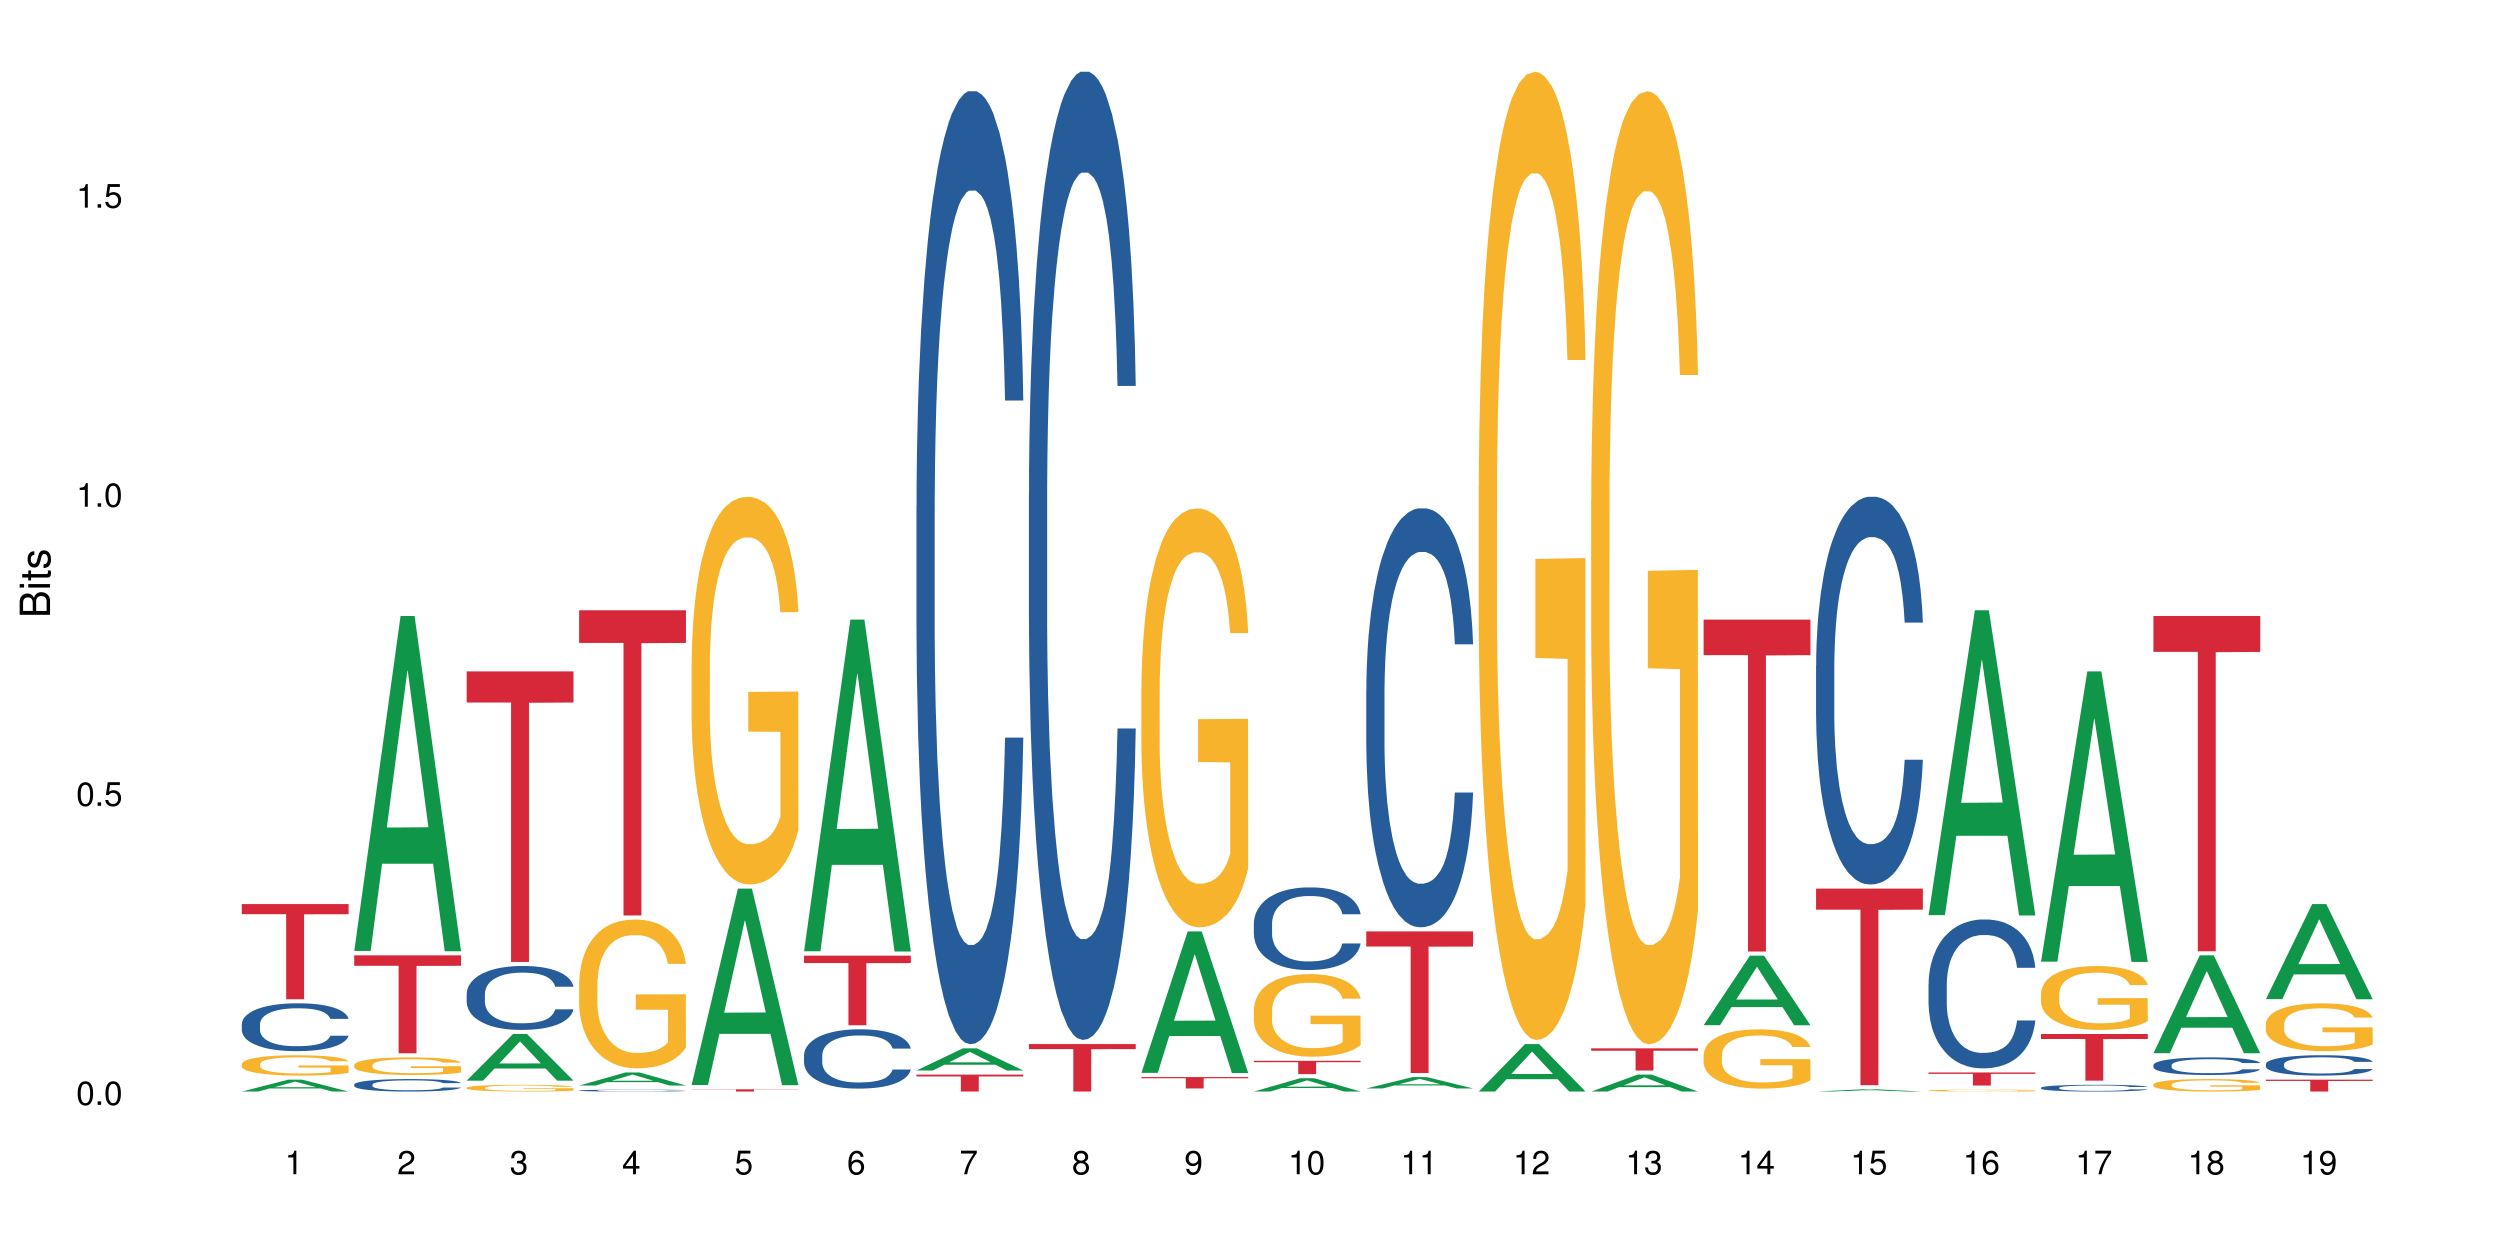 <?xml version="1.0" encoding="UTF-8"?>
<svg xmlns="http://www.w3.org/2000/svg" xmlns:xlink="http://www.w3.org/1999/xlink" width="720pt" height="360pt" viewBox="0 0 720 360" version="1.1">
<defs>
<g>
<symbol overflow="visible" id="glyph0-0">
<path style="stroke:none;" d=""/>
</symbol>
<symbol overflow="visible" id="glyph0-1">
<path style="stroke:none;" d="M 2.641 -6.797 C 2 -6.797 1.422 -6.531 1.078 -6.047 C 0.641 -5.453 0.406 -4.547 0.406 -3.297 C 0.406 -1 1.188 0.219 2.641 0.219 C 4.078 0.219 4.859 -1 4.859 -3.234 C 4.859 -4.562 4.656 -5.438 4.203 -6.047 C 3.844 -6.531 3.281 -6.797 2.641 -6.797 Z M 2.641 -6.047 C 3.547 -6.047 4 -5.125 4 -3.312 C 4 -1.375 3.562 -0.484 2.625 -0.484 C 1.734 -0.484 1.281 -1.422 1.281 -3.281 C 1.281 -5.141 1.734 -6.047 2.641 -6.047 Z M 2.641 -6.047 "/>
</symbol>
<symbol overflow="visible" id="glyph0-2">
<path style="stroke:none;" d="M 1.828 -1 L 0.828 -1 L 0.828 0 L 1.828 0 Z M 1.828 -1 "/>
</symbol>
<symbol overflow="visible" id="glyph0-3">
<path style="stroke:none;" d="M 4.562 -6.797 L 1.062 -6.797 L 0.547 -3.094 L 1.328 -3.094 C 1.719 -3.562 2.047 -3.734 2.578 -3.734 C 3.484 -3.734 4.062 -3.109 4.062 -2.094 C 4.062 -1.125 3.484 -0.531 2.578 -0.531 C 1.828 -0.531 1.375 -0.906 1.188 -1.672 L 0.328 -1.672 C 0.453 -1.109 0.547 -0.844 0.75 -0.594 C 1.125 -0.078 1.828 0.219 2.594 0.219 C 3.969 0.219 4.922 -0.781 4.922 -2.219 C 4.922 -3.562 4.031 -4.484 2.719 -4.484 C 2.25 -4.484 1.859 -4.359 1.469 -4.062 L 1.734 -5.969 L 4.562 -5.969 Z M 4.562 -6.797 "/>
</symbol>
<symbol overflow="visible" id="glyph0-4">
<path style="stroke:none;" d="M 2.484 -4.844 L 2.484 0 L 3.328 0 L 3.328 -6.797 L 2.766 -6.797 C 2.469 -5.75 2.281 -5.609 0.984 -5.453 L 0.984 -4.844 Z M 2.484 -4.844 "/>
</symbol>
<symbol overflow="visible" id="glyph0-5">
<path style="stroke:none;" d="M 4.859 -0.828 L 1.281 -0.828 C 1.359 -1.391 1.672 -1.75 2.5 -2.234 L 3.469 -2.75 C 4.406 -3.266 4.906 -3.969 4.906 -4.812 C 4.906 -5.375 4.672 -5.906 4.266 -6.266 C 3.859 -6.625 3.375 -6.797 2.719 -6.797 C 1.859 -6.797 1.219 -6.5 0.844 -5.922 C 0.609 -5.562 0.5 -5.125 0.484 -4.438 L 1.328 -4.438 C 1.359 -4.906 1.406 -5.188 1.531 -5.406 C 1.75 -5.812 2.188 -6.062 2.703 -6.062 C 3.469 -6.062 4.031 -5.516 4.031 -4.781 C 4.031 -4.25 3.719 -3.797 3.125 -3.438 L 2.234 -2.938 C 0.812 -2.141 0.406 -1.5 0.328 0 L 4.859 0 Z M 4.859 -0.828 "/>
</symbol>
<symbol overflow="visible" id="glyph0-6">
<path style="stroke:none;" d="M 2.125 -3.125 L 2.578 -3.125 C 3.516 -3.125 3.984 -2.703 3.984 -1.891 C 3.984 -1.031 3.469 -0.531 2.578 -0.531 C 1.656 -0.531 1.203 -0.984 1.156 -1.969 L 0.312 -1.969 C 0.344 -1.422 0.438 -1.078 0.609 -0.766 C 0.953 -0.109 1.625 0.219 2.547 0.219 C 3.953 0.219 4.859 -0.609 4.859 -1.906 C 4.859 -2.766 4.516 -3.25 3.703 -3.516 C 4.344 -3.766 4.656 -4.25 4.656 -4.938 C 4.656 -6.109 3.875 -6.797 2.578 -6.797 C 1.203 -6.797 0.484 -6.047 0.453 -4.609 L 1.297 -4.609 C 1.312 -5.016 1.344 -5.25 1.453 -5.453 C 1.641 -5.828 2.062 -6.062 2.594 -6.062 C 3.344 -6.062 3.797 -5.625 3.797 -4.906 C 3.797 -4.422 3.609 -4.141 3.25 -3.984 C 3.016 -3.891 2.719 -3.844 2.125 -3.844 Z M 2.125 -3.125 "/>
</symbol>
<symbol overflow="visible" id="glyph0-7">
<path style="stroke:none;" d="M 3.141 -1.625 L 3.141 0 L 3.984 0 L 3.984 -1.625 L 4.984 -1.625 L 4.984 -2.391 L 3.984 -2.391 L 3.984 -6.797 L 3.359 -6.797 L 0.266 -2.516 L 0.266 -1.625 Z M 3.141 -2.391 L 1 -2.391 L 3.141 -5.359 Z M 3.141 -2.391 "/>
</symbol>
<symbol overflow="visible" id="glyph0-8">
<path style="stroke:none;" d="M 4.781 -5.031 C 4.609 -6.141 3.891 -6.797 2.844 -6.797 C 2.094 -6.797 1.422 -6.438 1.031 -5.828 C 0.609 -5.172 0.406 -4.344 0.406 -3.094 C 0.406 -1.953 0.578 -1.234 0.984 -0.625 C 1.359 -0.078 1.953 0.219 2.703 0.219 C 3.984 0.219 4.922 -0.734 4.922 -2.078 C 4.922 -3.344 4.062 -4.234 2.844 -4.234 C 2.172 -4.234 1.641 -3.969 1.281 -3.469 C 1.281 -5.125 1.828 -6.047 2.797 -6.047 C 3.391 -6.047 3.797 -5.672 3.938 -5.031 Z M 2.734 -3.484 C 3.547 -3.484 4.062 -2.922 4.062 -2 C 4.062 -1.156 3.484 -0.531 2.703 -0.531 C 1.922 -0.531 1.328 -1.188 1.328 -2.047 C 1.328 -2.891 1.906 -3.484 2.734 -3.484 Z M 2.734 -3.484 "/>
</symbol>
<symbol overflow="visible" id="glyph0-9">
<path style="stroke:none;" d="M 4.984 -6.797 L 0.438 -6.797 L 0.438 -5.969 L 4.109 -5.969 C 2.5 -3.656 1.828 -2.234 1.328 0 L 2.219 0 C 2.594 -2.172 3.453 -4.047 4.984 -6.094 Z M 4.984 -6.797 "/>
</symbol>
<symbol overflow="visible" id="glyph0-10">
<path style="stroke:none;" d="M 3.75 -3.578 C 4.453 -4 4.688 -4.344 4.688 -4.984 C 4.688 -6.047 3.844 -6.797 2.641 -6.797 C 1.438 -6.797 0.594 -6.047 0.594 -4.984 C 0.594 -4.359 0.828 -4.016 1.516 -3.578 C 0.734 -3.203 0.359 -2.641 0.359 -1.891 C 0.359 -0.641 1.297 0.219 2.641 0.219 C 3.984 0.219 4.922 -0.641 4.922 -1.875 C 4.922 -2.641 4.531 -3.203 3.75 -3.578 Z M 2.641 -6.047 C 3.359 -6.047 3.812 -5.625 3.812 -4.969 C 3.812 -4.344 3.344 -3.922 2.641 -3.922 C 1.922 -3.922 1.453 -4.344 1.453 -4.984 C 1.453 -5.625 1.922 -6.047 2.641 -6.047 Z M 2.641 -3.203 C 3.484 -3.203 4.062 -2.672 4.062 -1.875 C 4.062 -1.062 3.484 -0.531 2.625 -0.531 C 1.797 -0.531 1.219 -1.078 1.219 -1.875 C 1.219 -2.672 1.797 -3.203 2.641 -3.203 Z M 2.641 -3.203 "/>
</symbol>
<symbol overflow="visible" id="glyph0-11">
<path style="stroke:none;" d="M 0.516 -1.547 C 0.672 -0.438 1.406 0.219 2.438 0.219 C 3.188 0.219 3.859 -0.141 4.266 -0.75 C 4.688 -1.406 4.891 -2.25 4.891 -3.484 C 4.891 -4.625 4.703 -5.359 4.312 -5.953 C 3.938 -6.5 3.344 -6.797 2.594 -6.797 C 1.297 -6.797 0.359 -5.844 0.359 -4.516 C 0.359 -3.25 1.234 -2.344 2.453 -2.344 C 3.094 -2.344 3.562 -2.578 4.016 -3.109 C 4 -1.453 3.469 -0.531 2.5 -0.531 C 1.906 -0.531 1.484 -0.906 1.359 -1.547 Z M 2.578 -6.062 C 3.375 -6.062 3.969 -5.406 3.969 -4.531 C 3.969 -3.688 3.375 -3.094 2.547 -3.094 C 1.734 -3.094 1.234 -3.672 1.234 -4.578 C 1.234 -5.438 1.797 -6.062 2.578 -6.062 Z M 2.578 -6.062 "/>
</symbol>
<symbol overflow="visible" id="glyph1-0">
<path style="stroke:none;" d=""/>
</symbol>
<symbol overflow="visible" id="glyph1-1">
<path style="stroke:none;" d="M 0 -0.953 L 0 -4.891 C 0 -5.719 -0.234 -6.344 -0.734 -6.797 C -1.188 -7.234 -1.812 -7.469 -2.5 -7.469 C -3.547 -7.469 -4.188 -7 -4.625 -5.875 C -4.984 -6.672 -5.641 -7.094 -6.531 -7.094 C -7.156 -7.094 -7.734 -6.859 -8.141 -6.391 C -8.562 -5.938 -8.75 -5.344 -8.75 -4.5 L -8.75 -0.953 Z M -4.984 -2.062 L -7.766 -2.062 L -7.766 -4.219 C -7.766 -4.844 -7.688 -5.203 -7.453 -5.5 C -7.219 -5.812 -6.859 -5.969 -6.375 -5.969 C -5.906 -5.969 -5.531 -5.812 -5.297 -5.5 C -5.062 -5.203 -4.984 -4.844 -4.984 -4.219 Z M -0.984 -2.062 L -4 -2.062 L -4 -4.781 C -4 -5.328 -3.859 -5.688 -3.578 -5.953 C -3.297 -6.219 -2.922 -6.359 -2.484 -6.359 C -2.062 -6.359 -1.688 -6.219 -1.406 -5.953 C -1.109 -5.688 -0.984 -5.328 -0.984 -4.781 Z M -0.984 -2.062 "/>
</symbol>
<symbol overflow="visible" id="glyph1-2">
<path style="stroke:none;" d="M -6.281 -1.797 L -6.281 -0.797 L 0 -0.797 L 0 -1.797 Z M -8.75 -1.797 L -8.75 -0.797 L -7.484 -0.797 L -7.484 -1.797 Z M -8.75 -1.797 "/>
</symbol>
<symbol overflow="visible" id="glyph1-3">
<path style="stroke:none;" d="M -6.281 -3.047 L -6.281 -2.016 L -8.016 -2.016 L -8.016 -1.016 L -6.281 -1.016 L -6.281 -0.172 L -5.469 -0.172 L -5.469 -1.016 L -0.719 -1.016 C -0.078 -1.016 0.281 -1.453 0.281 -2.234 C 0.281 -2.469 0.25 -2.719 0.188 -3.047 L -0.641 -3.047 C -0.609 -2.922 -0.594 -2.766 -0.594 -2.562 C -0.594 -2.141 -0.719 -2.016 -1.156 -2.016 L -5.469 -2.016 L -5.469 -3.047 Z M -6.281 -3.047 "/>
</symbol>
<symbol overflow="visible" id="glyph1-4">
<path style="stroke:none;" d="M -4.531 -5.25 C -5.766 -5.25 -6.469 -4.422 -6.469 -2.969 C -6.469 -1.516 -5.719 -0.562 -4.547 -0.562 C -3.562 -0.562 -3.094 -1.062 -2.734 -2.562 L -2.516 -3.484 C -2.344 -4.188 -2.094 -4.469 -1.625 -4.469 C -1.047 -4.469 -0.641 -3.875 -0.641 -3 C -0.641 -2.453 -0.797 -2 -1.062 -1.75 C -1.25 -1.594 -1.422 -1.531 -1.875 -1.469 L -1.875 -0.406 C -0.422 -0.453 0.281 -1.266 0.281 -2.922 C 0.281 -4.5 -0.5 -5.516 -1.719 -5.516 C -2.656 -5.516 -3.172 -4.984 -3.469 -3.734 L -3.703 -2.766 C -3.891 -1.953 -4.156 -1.609 -4.594 -1.609 C -5.172 -1.609 -5.547 -2.125 -5.547 -2.938 C -5.547 -3.75 -5.203 -4.172 -4.531 -4.203 Z M -4.531 -5.25 "/>
</symbol>
</g>
</defs>
<g id="surface81302">
<rect x="0" y="0" width="720" height="360" style="fill:rgb(100%,100%,100%);fill-opacity:1;stroke:none;"/>
<path style=" stroke:none;fill-rule:nonzero;fill:rgb(6.275%,58.824%,28.235%);fill-opacity:1;" d="M 69.629 314.367 L 69.664 314.363 L 82.973 310.949 L 87.02 310.949 L 100.395 314.371 L 95.695 314.371 L 92.344 313.477 L 77.648 313.477 L 74.363 314.367 L 69.629 314.367 L 79.062 313.109 L 90.996 313.105 L 85.047 311.512 L 84.98 311.508 L 84.914 311.516 L 79.031 313.105 L 79.062 313.109 Z M 69.629 314.367 "/>
<path style=" stroke:none;fill-rule:nonzero;fill:rgb(14.51%,36.078%,60%);fill-opacity:1;" d="M 69.629 294.953 L 69.668 294.941 L 69.668 294.637 L 69.781 294.16 L 70.043 293.555 L 70.305 293.141 L 70.98 292.398 L 71.918 291.68 L 72.895 291.125 L 73.605 290.801 L 74.246 290.547 L 75.707 290.082 L 76.645 289.844 L 77.66 289.629 L 78.898 289.414 L 79.797 289.289 L 81.824 289.086 L 83.324 289 L 84.488 288.961 L 87 288.961 L 88.5 289.012 L 89.59 289.074 L 90.789 289.176 L 91.805 289.289 L 93.566 289.566 L 95.145 289.918 L 95.855 290.121 L 96.98 290.508 L 97.844 290.887 L 98.445 291.215 L 99.121 291.68 L 99.719 292.246 L 100.172 292.887 L 100.395 293.43 L 95.145 293.43 L 94.879 292.926 L 94.582 292.535 L 94.016 292.02 L 93.453 291.656 L 92.668 291.289 L 91.953 291.051 L 90.977 290.812 L 90.113 290.66 L 89.215 290.547 L 88.352 290.473 L 86.699 290.398 L 84.789 290.398 L 84.074 290.422 L 82.609 290.523 L 81.824 290.609 L 80.699 290.785 L 79.91 290.949 L 78.973 291.203 L 78.332 291.414 L 77.547 291.742 L 76.984 292.031 L 76.344 292.449 L 75.969 292.762 L 75.633 293.113 L 75.332 293.531 L 75.105 293.969 L 74.957 294.438 L 74.883 294.891 L 74.883 296.84 L 74.957 297.293 L 75.145 297.82 L 75.633 298.59 L 76.344 299.258 L 77.172 299.785 L 77.957 300.16 L 78.41 300.34 L 79.008 300.539 L 79.949 300.793 L 81.297 301.043 L 82.086 301.145 L 83.285 301.246 L 84.523 301.293 L 86.176 301.293 L 87.641 301.246 L 88.613 301.18 L 89.629 301.082 L 91.016 300.867 L 91.879 300.664 L 92.629 300.426 L 93.191 300.188 L 93.566 299.984 L 94.129 299.598 L 94.582 299.168 L 94.918 298.727 L 95.145 298.301 L 100.395 298.301 L 100.172 298.805 L 99.832 299.293 L 99.496 299.66 L 98.969 300.098 L 98.371 300.488 L 97.508 300.93 L 96.793 301.219 L 95.855 301.535 L 94.992 301.773 L 94.055 301.988 L 92.668 302.238 L 91.766 302.363 L 90.789 302.477 L 89.629 302.578 L 88.164 302.668 L 86.59 302.715 L 85.125 302.73 L 83.551 302.703 L 82.387 302.652 L 80.848 302.539 L 78.934 302.312 L 77.547 302.074 L 76.457 301.836 L 75.52 301.586 L 74.469 301.246 L 73.117 300.691 L 72.293 300.262 L 71.73 299.91 L 71.094 299.418 L 70.641 298.98 L 70.117 298.273 L 69.742 297.383 L 69.629 296.688 Z M 69.629 294.953 "/>
<path style=" stroke:none;fill-rule:nonzero;fill:rgb(96.863%,70.196%,16.863%);fill-opacity:1;" d="M 69.629 306.418 L 69.668 306.414 L 69.668 306.309 L 69.816 306.066 L 70.191 305.734 L 70.68 305.461 L 71.207 305.246 L 71.543 305.137 L 72.105 304.973 L 72.594 304.855 L 73.832 304.617 L 75.406 304.391 L 76.27 304.293 L 77.246 304.203 L 78.633 304.102 L 79.273 304.062 L 81.223 303.977 L 83.438 303.926 L 85.875 303.91 L 87 303.914 L 88.539 303.938 L 90.641 303.996 L 91.84 304.047 L 92.777 304.102 L 93.754 304.172 L 94.957 304.277 L 96.082 304.406 L 96.98 304.535 L 97.883 304.695 L 98.633 304.867 L 99.27 305.055 L 99.832 305.281 L 100.172 305.469 L 100.395 305.652 L 95.18 305.652 L 94.879 305.469 L 94.543 305.324 L 93.98 305.145 L 93.418 305.016 L 92.855 304.914 L 91.805 304.777 L 90.902 304.691 L 89.777 304.617 L 88.691 304.566 L 87.453 304.535 L 86.699 304.523 L 84.711 304.523 L 82.91 304.562 L 81.859 304.605 L 81.109 304.648 L 80.059 304.727 L 79.422 304.793 L 79.047 304.836 L 77.922 305 L 77.172 305.152 L 76.758 305.254 L 76.234 305.414 L 75.859 305.559 L 75.445 305.773 L 75.219 305.934 L 74.918 306.297 L 74.883 307.262 L 74.996 307.465 L 75.219 307.684 L 75.52 307.875 L 75.969 308.078 L 76.422 308.234 L 77.207 308.445 L 77.883 308.582 L 78.41 308.676 L 79.422 308.82 L 79.836 308.867 L 80.809 308.965 L 81.824 309.039 L 83.062 309.102 L 84 309.133 L 85.5 309.16 L 87.414 309.16 L 89.664 309.129 L 91.09 309.086 L 92.066 309.043 L 92.703 309.008 L 93.492 308.945 L 94.055 308.895 L 94.582 308.836 L 95.219 308.742 L 95.219 307.465 L 85.949 307.457 L 85.949 306.859 L 100.359 306.855 L 100.395 308.945 L 99.609 309.09 L 98.633 309.23 L 97.695 309.34 L 96.719 309.43 L 95.332 309.531 L 94.203 309.594 L 92.48 309.668 L 90.902 309.719 L 89.254 309.75 L 87.789 309.766 L 86.062 309.773 L 84.523 309.762 L 82.875 309.73 L 81.562 309.688 L 80.359 309.633 L 79.16 309.562 L 77.66 309.449 L 76.684 309.359 L 75.672 309.246 L 74.656 309.113 L 73.758 308.969 L 73.156 308.855 L 72.555 308.727 L 71.918 308.566 L 71.316 308.387 L 70.867 308.219 L 70.453 308.031 L 70.156 307.855 L 69.855 307.613 L 69.703 307.422 L 69.629 307.254 Z M 69.629 306.418 "/>
<path style=" stroke:none;fill-rule:nonzero;fill:rgb(83.922%,15.686%,22.353%);fill-opacity:1;" d="M 69.629 260.363 L 100.395 260.363 L 100.395 263.297 L 87.574 263.324 L 87.574 287.781 L 82.414 287.781 L 82.414 263.348 L 82.34 263.297 L 69.629 263.297 Z M 69.629 260.363 "/>
<path style=" stroke:none;fill-rule:nonzero;fill:rgb(6.275%,58.824%,28.235%);fill-opacity:1;" d="M 102.016 273.867 L 102.047 273.777 L 115.359 177.414 L 119.402 177.414 L 132.781 273.957 L 128.082 273.957 L 124.727 248.758 L 110.035 248.758 L 106.75 273.867 L 102.016 273.867 L 111.449 238.332 L 123.379 238.242 L 117.43 193.188 L 117.367 193.098 L 117.301 193.367 L 111.414 238.242 L 111.449 238.332 Z M 102.016 273.867 "/>
<path style=" stroke:none;fill-rule:nonzero;fill:rgb(14.51%,36.078%,60%);fill-opacity:1;" d="M 102.016 312.34 L 102.051 312.336 L 102.051 312.258 L 102.164 312.133 L 102.426 311.973 L 102.691 311.867 L 103.367 311.672 L 104.305 311.484 L 105.277 311.34 L 105.992 311.254 L 106.629 311.188 L 108.094 311.066 L 109.031 311.004 L 110.043 310.949 L 111.281 310.891 L 112.184 310.859 L 114.207 310.809 L 115.711 310.785 L 116.871 310.773 L 119.387 310.773 L 120.887 310.789 L 121.977 310.805 L 123.176 310.828 L 124.188 310.859 L 125.953 310.934 L 127.527 311.023 L 128.242 311.078 L 129.367 311.18 L 130.23 311.277 L 130.832 311.363 L 131.504 311.484 L 132.105 311.633 L 132.555 311.801 L 132.781 311.941 L 127.527 311.941 L 127.266 311.809 L 126.965 311.707 L 126.402 311.574 L 125.84 311.477 L 125.051 311.383 L 124.34 311.32 L 123.363 311.258 L 122.5 311.219 L 121.602 311.188 L 120.738 311.168 L 119.086 311.148 L 117.172 311.148 L 116.461 311.156 L 114.996 311.184 L 114.207 311.203 L 113.082 311.25 L 112.297 311.293 L 111.359 311.359 L 110.719 311.414 L 109.934 311.5 L 109.367 311.578 L 108.73 311.684 L 108.355 311.766 L 108.02 311.859 L 107.719 311.969 L 107.492 312.082 L 107.344 312.203 L 107.27 312.324 L 107.27 312.832 L 107.344 312.949 L 107.531 313.09 L 108.02 313.289 L 108.73 313.465 L 109.555 313.602 L 110.344 313.699 L 110.793 313.746 L 111.395 313.797 L 112.332 313.863 L 113.684 313.93 L 114.473 313.957 L 115.672 313.984 L 116.91 313.996 L 118.562 313.996 L 120.023 313.984 L 121 313.965 L 122.012 313.941 L 123.402 313.883 L 124.266 313.832 L 125.016 313.77 L 125.578 313.707 L 125.953 313.652 L 126.516 313.551 L 126.965 313.441 L 127.305 313.324 L 127.527 313.215 L 132.781 313.215 L 132.555 313.344 L 132.219 313.473 L 131.879 313.57 L 131.355 313.684 L 130.754 313.785 L 129.891 313.902 L 129.18 313.977 L 128.242 314.059 L 127.379 314.121 L 126.441 314.176 L 125.051 314.242 L 124.152 314.273 L 123.176 314.305 L 122.012 314.332 L 120.551 314.355 L 118.973 314.367 L 117.512 314.371 L 115.934 314.363 L 114.773 314.352 L 113.234 314.32 L 111.32 314.262 L 109.934 314.199 L 108.844 314.137 L 107.906 314.07 L 106.855 313.984 L 105.504 313.84 L 104.68 313.727 L 104.117 313.633 L 103.477 313.508 L 103.027 313.391 L 102.504 313.207 L 102.129 312.973 L 102.016 312.793 Z M 102.016 312.34 "/>
<path style=" stroke:none;fill-rule:nonzero;fill:rgb(96.863%,70.196%,16.863%);fill-opacity:1;" d="M 102.016 306.699 L 102.051 306.695 L 102.051 306.602 L 102.203 306.395 L 102.578 306.105 L 103.066 305.871 L 103.59 305.684 L 103.93 305.59 L 104.492 305.449 L 104.98 305.348 L 106.219 305.141 L 107.793 304.945 L 108.656 304.863 L 109.633 304.781 L 111.02 304.695 L 111.656 304.664 L 113.609 304.59 L 115.824 304.543 L 118.262 304.527 L 119.387 304.535 L 120.926 304.551 L 123.027 304.602 L 124.227 304.648 L 125.164 304.695 L 126.141 304.754 L 127.34 304.848 L 128.465 304.957 L 129.367 305.07 L 130.266 305.207 L 131.02 305.355 L 131.656 305.52 L 132.219 305.715 L 132.555 305.875 L 132.781 306.035 L 127.566 306.035 L 127.266 305.875 L 126.93 305.75 L 126.367 305.598 L 125.801 305.484 L 125.238 305.398 L 124.188 305.277 L 123.289 305.203 L 122.164 305.141 L 121.074 305.098 L 119.836 305.07 L 119.086 305.062 L 117.098 305.062 L 115.297 305.094 L 114.246 305.129 L 113.496 305.168 L 112.445 305.238 L 111.809 305.293 L 111.434 305.328 L 110.309 305.473 L 109.555 305.602 L 109.145 305.691 L 108.617 305.828 L 108.242 305.953 L 107.832 306.137 L 107.605 306.277 L 107.305 306.594 L 107.27 307.426 L 107.379 307.602 L 107.605 307.789 L 107.906 307.957 L 108.355 308.133 L 108.805 308.266 L 109.594 308.445 L 110.27 308.566 L 110.793 308.645 L 111.809 308.77 L 112.219 308.812 L 113.195 308.895 L 114.207 308.961 L 115.445 309.016 L 116.387 309.043 L 117.887 309.066 L 119.801 309.066 L 122.051 309.039 L 123.477 309.004 L 124.453 308.965 L 125.09 308.934 L 125.879 308.883 L 126.441 308.836 L 126.965 308.785 L 127.605 308.707 L 127.605 307.602 L 118.336 307.598 L 118.336 307.078 L 132.742 307.074 L 132.781 308.883 L 131.992 309.008 L 131.02 309.129 L 130.078 309.219 L 129.105 309.297 L 127.715 309.387 L 126.59 309.441 L 124.863 309.508 L 123.289 309.547 L 121.637 309.574 L 120.176 309.59 L 118.449 309.594 L 116.91 309.586 L 115.258 309.559 L 113.945 309.52 L 112.746 309.473 L 111.547 309.414 L 110.043 309.316 L 109.07 309.238 L 108.055 309.141 L 107.043 309.027 L 106.141 308.902 L 105.543 308.805 L 104.941 308.691 L 104.305 308.555 L 103.703 308.395 L 103.254 308.254 L 102.84 308.09 L 102.539 307.938 L 102.238 307.73 L 102.09 307.562 L 102.016 307.422 Z M 102.016 306.699 "/>
<path style=" stroke:none;fill-rule:nonzero;fill:rgb(83.922%,15.686%,22.353%);fill-opacity:1;" d="M 102.016 275.137 L 132.781 275.137 L 132.781 278.156 L 119.957 278.184 L 119.957 303.348 L 114.801 303.348 L 114.801 278.211 L 114.727 278.156 L 102.016 278.156 Z M 102.016 275.137 "/>
<path style=" stroke:none;fill-rule:nonzero;fill:rgb(6.275%,58.824%,28.235%);fill-opacity:1;" d="M 134.402 311.227 L 134.434 311.211 L 147.746 297.797 L 151.789 297.797 L 165.168 311.238 L 160.465 311.238 L 157.113 307.73 L 142.422 307.73 L 139.133 311.227 L 134.402 311.227 L 143.836 306.277 L 155.766 306.266 L 149.816 299.992 L 149.75 299.98 L 149.684 300.02 L 143.801 306.266 L 143.836 306.277 Z M 134.402 311.227 "/>
<path style=" stroke:none;fill-rule:nonzero;fill:rgb(14.51%,36.078%,60%);fill-opacity:1;" d="M 134.402 286.223 L 134.438 286.207 L 134.438 285.801 L 134.551 285.164 L 134.812 284.355 L 135.074 283.801 L 135.75 282.809 L 136.688 281.848 L 137.664 281.109 L 138.379 280.672 L 139.016 280.336 L 140.48 279.715 L 141.418 279.395 L 142.43 279.109 L 143.668 278.82 L 144.57 278.652 L 146.594 278.383 L 148.094 278.266 L 149.258 278.215 L 151.773 278.215 L 153.273 278.285 L 154.359 278.367 L 155.562 278.504 L 156.574 278.652 L 158.34 279.023 L 159.914 279.496 L 160.629 279.766 L 161.754 280.285 L 162.617 280.789 L 163.215 281.227 L 163.891 281.848 L 164.492 282.605 L 164.941 283.465 L 165.168 284.188 L 159.914 284.188 L 159.652 283.516 L 159.352 282.992 L 158.789 282.305 L 158.227 281.816 L 157.438 281.328 L 156.727 281.008 L 155.75 280.688 L 154.887 280.488 L 153.984 280.336 L 153.125 280.234 L 151.473 280.133 L 149.559 280.133 L 148.848 280.168 L 147.383 280.301 L 146.594 280.418 L 145.469 280.656 L 144.68 280.875 L 143.742 281.211 L 143.105 281.496 L 142.316 281.934 L 141.754 282.32 L 141.117 282.875 L 140.742 283.297 L 140.402 283.766 L 140.105 284.32 L 139.879 284.91 L 139.727 285.531 L 139.652 286.141 L 139.652 288.746 L 139.727 289.352 L 139.918 290.059 L 140.402 291.082 L 141.117 291.977 L 141.941 292.684 L 142.73 293.188 L 143.18 293.422 L 143.781 293.691 L 144.719 294.027 L 146.07 294.363 L 146.855 294.5 L 148.059 294.633 L 149.297 294.699 L 150.945 294.699 L 152.41 294.633 L 153.387 294.547 L 154.398 294.414 L 155.785 294.129 L 156.648 293.859 L 157.398 293.539 L 157.965 293.219 L 158.34 292.949 L 158.902 292.43 L 159.352 291.859 L 159.688 291.27 L 159.914 290.695 L 165.168 290.695 L 164.941 291.371 L 164.605 292.027 L 164.266 292.512 L 163.742 293.102 L 163.141 293.625 L 162.277 294.211 L 161.566 294.598 L 160.629 295.02 L 159.766 295.34 L 158.824 295.625 L 157.438 295.961 L 156.539 296.129 L 155.562 296.281 L 154.398 296.414 L 152.934 296.535 L 151.359 296.602 L 149.895 296.617 L 148.32 296.582 L 147.156 296.516 L 145.617 296.367 L 143.707 296.062 L 142.316 295.742 L 141.23 295.422 L 140.293 295.086 L 139.242 294.633 L 137.891 293.895 L 137.066 293.32 L 136.5 292.852 L 135.863 292.195 L 135.414 291.605 L 134.887 290.664 L 134.512 289.469 L 134.402 288.543 Z M 134.402 286.223 "/>
<path style=" stroke:none;fill-rule:nonzero;fill:rgb(96.863%,70.196%,16.863%);fill-opacity:1;" d="M 134.402 313.254 L 134.438 313.254 L 134.438 313.215 L 134.59 313.137 L 134.965 313.027 L 135.449 312.934 L 135.977 312.863 L 136.312 312.824 L 136.875 312.773 L 137.363 312.734 L 138.602 312.652 L 140.18 312.578 L 141.043 312.547 L 142.016 312.516 L 143.406 312.48 L 144.043 312.469 L 145.996 312.441 L 148.207 312.422 L 150.648 312.418 L 151.773 312.418 L 153.312 312.426 L 155.41 312.445 L 156.613 312.465 L 157.551 312.48 L 158.527 312.504 L 159.727 312.539 L 160.852 312.582 L 161.754 312.625 L 162.652 312.68 L 163.402 312.738 L 164.043 312.801 L 164.605 312.875 L 164.941 312.938 L 165.168 313 L 159.953 313 L 159.652 312.938 L 159.312 312.887 L 158.75 312.828 L 158.188 312.785 L 157.625 312.754 L 156.574 312.707 L 155.676 312.68 L 154.547 312.652 L 153.461 312.637 L 152.223 312.625 L 151.473 312.621 L 149.484 312.621 L 147.684 312.637 L 146.633 312.648 L 145.883 312.664 L 144.832 312.691 L 144.191 312.711 L 143.816 312.727 L 142.691 312.781 L 141.941 312.832 L 141.531 312.863 L 141.004 312.918 L 140.629 312.965 L 140.215 313.039 L 139.992 313.09 L 139.691 313.215 L 139.652 313.535 L 139.766 313.602 L 139.992 313.676 L 140.293 313.738 L 140.742 313.809 L 141.191 313.859 L 141.98 313.93 L 142.656 313.977 L 143.18 314.004 L 144.191 314.055 L 144.605 314.07 L 145.582 314.102 L 146.594 314.125 L 147.832 314.148 L 148.77 314.16 L 150.273 314.168 L 152.184 314.168 L 154.438 314.156 L 155.863 314.141 L 156.836 314.129 L 157.477 314.117 L 158.262 314.098 L 158.824 314.078 L 159.352 314.059 L 159.988 314.027 L 159.988 313.602 L 150.723 313.602 L 150.723 313.398 L 165.129 313.398 L 165.168 314.098 L 164.379 314.145 L 163.402 314.191 L 162.465 314.227 L 161.488 314.258 L 160.102 314.289 L 158.977 314.312 L 157.25 314.336 L 155.676 314.352 L 154.023 314.363 L 152.559 314.367 L 150.836 314.371 L 149.297 314.367 L 147.645 314.355 L 146.332 314.344 L 145.133 314.324 L 143.93 314.301 L 142.43 314.262 L 141.453 314.234 L 140.441 314.195 L 139.43 314.152 L 138.527 314.102 L 137.926 314.066 L 137.328 314.023 L 136.688 313.969 L 136.09 313.91 L 135.641 313.852 L 135.227 313.789 L 134.926 313.73 L 134.625 313.652 L 134.477 313.586 L 134.402 313.531 Z M 134.402 313.254 "/>
<path style=" stroke:none;fill-rule:nonzero;fill:rgb(83.922%,15.686%,22.353%);fill-opacity:1;" d="M 134.402 193.367 L 165.168 193.367 L 165.168 202.324 L 152.344 202.402 L 152.344 277.035 L 147.188 277.035 L 147.188 202.48 L 147.109 202.324 L 134.402 202.324 Z M 134.402 193.367 "/>
<path style=" stroke:none;fill-rule:nonzero;fill:rgb(6.275%,58.824%,28.235%);fill-opacity:1;" d="M 166.785 312.637 L 166.82 312.633 L 180.133 308.871 L 184.176 308.871 L 197.551 312.637 L 192.852 312.637 L 189.5 311.656 L 174.805 311.656 L 171.52 312.637 L 166.785 312.637 L 176.219 311.246 L 188.152 311.246 L 182.203 309.484 L 182.137 309.48 L 182.07 309.492 L 176.188 311.246 L 176.219 311.246 Z M 166.785 312.637 "/>
<path style=" stroke:none;fill-rule:nonzero;fill:rgb(14.51%,36.078%,60%);fill-opacity:1;" d="M 166.785 314.059 L 166.824 314.059 L 166.824 314.047 L 166.938 314.027 L 167.199 314.004 L 167.461 313.984 L 168.137 313.957 L 169.074 313.926 L 170.051 313.906 L 170.762 313.891 L 171.402 313.883 L 172.863 313.863 L 173.801 313.852 L 174.816 313.844 L 176.055 313.836 L 176.953 313.832 L 178.98 313.824 L 180.48 313.82 L 181.645 313.816 L 184.156 313.816 L 185.66 313.82 L 186.746 313.824 L 187.949 313.828 L 188.961 313.832 L 190.723 313.844 L 192.301 313.855 L 193.012 313.863 L 194.137 313.879 L 195 313.895 L 195.602 313.91 L 196.277 313.926 L 196.879 313.949 L 197.328 313.977 L 197.551 313.996 L 192.301 313.996 L 192.039 313.977 L 191.738 313.961 L 191.176 313.941 L 190.613 313.926 L 189.824 313.91 L 189.109 313.902 L 188.137 313.891 L 187.273 313.887 L 186.371 313.883 L 185.508 313.879 L 183.859 313.875 L 181.23 313.875 L 179.77 313.879 L 178.98 313.883 L 177.855 313.891 L 177.066 313.898 L 176.129 313.906 L 175.492 313.918 L 174.703 313.93 L 174.141 313.941 L 173.504 313.957 L 173.129 313.969 L 172.789 313.984 L 172.488 314 L 172.266 314.02 L 172.113 314.039 L 172.039 314.055 L 172.039 314.133 L 172.113 314.152 L 172.301 314.172 L 172.789 314.203 L 173.504 314.23 L 174.328 314.254 L 175.117 314.27 L 175.566 314.273 L 176.168 314.281 L 177.105 314.293 L 178.453 314.305 L 179.242 314.309 L 180.445 314.312 L 184.797 314.312 L 185.77 314.309 L 186.785 314.305 L 188.172 314.297 L 189.035 314.289 L 189.785 314.277 L 190.348 314.27 L 190.723 314.262 L 191.285 314.246 L 191.738 314.227 L 192.074 314.211 L 192.301 314.191 L 197.551 314.191 L 197.328 314.215 L 196.988 314.234 L 196.652 314.246 L 196.125 314.266 L 195.527 314.281 L 194.664 314.297 L 193.949 314.309 L 193.012 314.324 L 192.148 314.332 L 191.211 314.34 L 189.824 314.352 L 188.922 314.355 L 187.949 314.359 L 186.785 314.363 L 185.32 314.367 L 183.746 314.371 L 180.707 314.371 L 179.543 314.367 L 178.004 314.363 L 176.09 314.355 L 174.703 314.344 L 173.613 314.336 L 172.676 314.324 L 171.625 314.312 L 170.277 314.289 L 169.449 314.273 L 168.887 314.258 L 168.25 314.238 L 167.801 314.219 L 167.273 314.191 L 166.898 314.156 L 166.785 314.129 Z M 166.785 314.059 "/>
<path style=" stroke:none;fill-rule:nonzero;fill:rgb(96.863%,70.196%,16.863%);fill-opacity:1;" d="M 166.785 283.184 L 166.824 283.145 L 166.824 282.363 L 166.973 280.602 L 167.348 278.176 L 167.836 276.18 L 168.363 274.613 L 168.699 273.789 L 169.262 272.617 L 169.75 271.754 L 170.988 269.992 L 172.562 268.348 L 173.426 267.645 L 174.402 266.98 L 175.793 266.234 L 176.43 265.961 L 178.379 265.336 L 180.594 264.945 L 183.031 264.824 L 184.156 264.863 L 185.695 265.023 L 187.797 265.453 L 188.996 265.844 L 189.938 266.234 L 190.91 266.746 L 192.113 267.527 L 193.238 268.465 L 194.137 269.406 L 195.039 270.582 L 195.789 271.832 L 196.426 273.203 L 196.988 274.848 L 197.328 276.219 L 197.551 277.586 L 192.336 277.586 L 192.039 276.219 L 191.699 275.16 L 191.137 273.867 L 190.574 272.93 L 190.012 272.184 L 188.961 271.168 L 188.059 270.543 L 186.934 269.992 L 185.848 269.641 L 184.609 269.406 L 183.859 269.328 L 181.871 269.328 L 180.066 269.602 L 179.02 269.914 L 178.266 270.227 L 177.215 270.816 L 176.578 271.285 L 176.203 271.598 L 175.078 272.812 L 174.328 273.906 L 173.914 274.652 L 173.391 275.824 L 173.016 276.883 L 172.602 278.449 L 172.375 279.621 L 172.078 282.285 L 172.039 289.332 L 172.152 290.82 L 172.375 292.422 L 172.676 293.832 L 173.129 295.32 L 173.578 296.457 L 174.367 297.98 L 175.039 299 L 175.566 299.664 L 176.578 300.723 L 176.992 301.074 L 177.969 301.777 L 178.98 302.328 L 180.219 302.797 L 181.156 303.031 L 182.656 303.227 L 184.57 303.227 L 186.82 302.992 L 188.246 302.68 L 189.223 302.367 L 189.859 302.094 L 190.648 301.66 L 191.211 301.27 L 191.738 300.84 L 192.375 300.176 L 192.375 290.82 L 183.105 290.777 L 183.105 286.395 L 197.516 286.355 L 197.551 301.66 L 196.766 302.719 L 195.789 303.734 L 194.852 304.52 L 193.875 305.184 L 192.488 305.93 L 191.363 306.398 L 189.637 306.945 L 188.059 307.297 L 186.41 307.535 L 184.945 307.652 L 183.219 307.691 L 181.684 307.613 L 180.031 307.375 L 178.719 307.062 L 177.516 306.672 L 176.316 306.164 L 174.816 305.34 L 173.84 304.676 L 172.828 303.855 L 171.812 302.875 L 170.914 301.816 L 170.312 300.996 L 169.711 300.055 L 169.074 298.883 L 168.477 297.551 L 168.023 296.336 L 167.613 294.969 L 167.312 293.676 L 167.012 291.914 L 166.859 290.504 L 166.785 289.293 Z M 166.785 283.184 "/>
<path style=" stroke:none;fill-rule:nonzero;fill:rgb(83.922%,15.686%,22.353%);fill-opacity:1;" d="M 166.785 175.75 L 197.551 175.75 L 197.551 185.16 L 184.73 185.242 L 184.73 263.648 L 179.57 263.648 L 179.57 185.324 L 179.496 185.16 L 166.785 185.16 Z M 166.785 175.75 "/>
<path style=" stroke:none;fill-rule:nonzero;fill:rgb(6.275%,58.824%,28.235%);fill-opacity:1;" d="M 199.172 312.484 L 199.203 312.43 L 212.516 255.918 L 216.559 255.918 L 229.938 312.535 L 225.238 312.535 L 221.887 297.758 L 207.191 297.758 L 203.906 312.484 L 199.172 312.484 L 208.605 291.645 L 220.539 291.59 L 214.59 265.168 L 214.523 265.117 L 214.457 265.277 L 208.574 291.59 L 208.605 291.645 Z M 199.172 312.484 "/>
<path style=" stroke:none;fill-rule:nonzero;fill:rgb(96.863%,70.196%,16.863%);fill-opacity:1;" d="M 199.172 190.906 L 199.211 190.801 L 199.211 188.762 L 199.359 184.176 L 199.734 177.852 L 200.223 172.652 L 200.746 168.57 L 201.086 166.43 L 201.648 163.371 L 202.137 161.129 L 203.375 156.539 L 204.949 152.258 L 205.812 150.422 L 206.789 148.688 L 208.176 146.75 L 208.816 146.035 L 210.766 144.406 L 212.98 143.387 L 215.418 143.078 L 216.543 143.18 L 218.082 143.59 L 220.184 144.711 L 221.383 145.73 L 222.32 146.75 L 223.297 148.074 L 224.496 150.113 L 225.625 152.562 L 226.523 155.012 L 227.426 158.07 L 228.176 161.332 L 228.812 164.902 L 229.375 169.184 L 229.715 172.754 L 229.938 176.32 L 224.723 176.32 L 224.422 172.754 L 224.086 170 L 223.523 166.633 L 222.961 164.188 L 222.398 162.25 L 221.348 159.598 L 220.445 157.969 L 219.32 156.539 L 218.23 155.621 L 216.992 155.012 L 216.242 154.805 L 214.254 154.805 L 212.453 155.52 L 211.402 156.336 L 210.652 157.152 L 209.602 158.68 L 208.965 159.906 L 208.59 160.719 L 207.465 163.883 L 206.715 166.738 L 206.301 168.676 L 205.773 171.734 L 205.398 174.488 L 204.988 178.566 L 204.762 181.625 L 204.461 188.559 L 204.426 206.914 L 204.539 210.789 L 204.762 214.969 L 205.062 218.641 L 205.512 222.516 L 205.965 225.473 L 206.75 229.449 L 207.426 232.102 L 207.953 233.836 L 208.965 236.59 L 209.379 237.508 L 210.352 239.34 L 211.367 240.77 L 212.605 241.992 L 213.543 242.605 L 215.043 243.113 L 216.957 243.113 L 219.207 242.504 L 220.633 241.688 L 221.609 240.871 L 222.246 240.156 L 223.035 239.035 L 223.598 238.016 L 224.121 236.895 L 224.762 235.16 L 224.762 210.789 L 215.492 210.688 L 215.492 199.266 L 229.902 199.164 L 229.938 239.035 L 229.148 241.789 L 228.176 244.441 L 227.238 246.48 L 226.262 248.215 L 224.871 250.152 L 223.746 251.375 L 222.023 252.801 L 220.445 253.719 L 218.793 254.332 L 217.332 254.637 L 215.605 254.738 L 214.066 254.535 L 212.418 253.926 L 211.102 253.109 L 209.902 252.09 L 208.703 250.762 L 207.199 248.621 L 206.227 246.887 L 205.211 244.746 L 204.199 242.195 L 203.301 239.445 L 202.699 237.301 L 202.098 234.855 L 201.461 231.797 L 200.859 228.328 L 200.41 225.168 L 199.996 221.598 L 199.695 218.234 L 199.398 213.645 L 199.246 209.973 L 199.172 206.812 Z M 199.172 190.906 "/>
<path style=" stroke:none;fill-rule:nonzero;fill:rgb(83.922%,15.686%,22.353%);fill-opacity:1;" d="M 199.172 313.715 L 229.938 313.715 L 229.938 313.785 L 217.117 313.785 L 217.117 314.371 L 211.957 314.371 L 211.957 313.785 L 199.172 313.785 Z M 199.172 313.715 "/>
<path style=" stroke:none;fill-rule:nonzero;fill:rgb(6.275%,58.824%,28.235%);fill-opacity:1;" d="M 231.559 273.957 L 231.59 273.867 L 244.902 178.445 L 248.945 178.445 L 262.324 274.047 L 257.625 274.047 L 254.27 249.09 L 239.578 249.09 L 236.289 273.957 L 231.559 273.957 L 240.992 238.766 L 252.922 238.676 L 246.973 194.062 L 246.906 193.973 L 246.844 194.242 L 240.957 238.676 L 240.992 238.766 Z M 231.559 273.957 "/>
<path style=" stroke:none;fill-rule:nonzero;fill:rgb(14.51%,36.078%,60%);fill-opacity:1;" d="M 231.559 303.879 L 231.594 303.863 L 231.594 303.488 L 231.707 302.895 L 231.969 302.145 L 232.234 301.629 L 232.91 300.711 L 233.848 299.82 L 234.82 299.133 L 235.535 298.727 L 236.172 298.414 L 237.637 297.836 L 238.574 297.543 L 239.586 297.277 L 240.824 297.012 L 241.727 296.855 L 243.75 296.605 L 245.254 296.496 L 246.414 296.449 L 248.93 296.449 L 250.43 296.512 L 251.52 296.59 L 252.719 296.715 L 253.73 296.855 L 255.496 297.199 L 257.07 297.637 L 257.785 297.883 L 258.91 298.367 L 259.773 298.836 L 260.371 299.242 L 261.047 299.82 L 261.648 300.523 L 262.098 301.316 L 262.324 301.988 L 257.07 301.988 L 256.809 301.363 L 256.508 300.879 L 255.945 300.242 L 255.383 299.789 L 254.594 299.336 L 253.883 299.039 L 252.906 298.742 L 252.043 298.555 L 251.145 298.414 L 250.281 298.32 L 248.629 298.227 L 246.715 298.227 L 246.004 298.258 L 244.539 298.383 L 243.75 298.492 L 242.625 298.711 L 241.84 298.914 L 240.898 299.227 L 240.262 299.492 L 239.473 299.898 L 238.91 300.258 L 238.273 300.773 L 237.898 301.16 L 237.562 301.598 L 237.262 302.113 L 237.035 302.66 L 236.887 303.238 L 236.809 303.801 L 236.809 306.219 L 236.887 306.781 L 237.074 307.434 L 237.562 308.387 L 238.273 309.215 L 239.098 309.871 L 239.887 310.34 L 240.336 310.555 L 240.938 310.805 L 241.875 311.117 L 243.227 311.43 L 244.016 311.555 L 245.215 311.68 L 246.453 311.742 L 248.105 311.742 L 249.566 311.68 L 250.543 311.602 L 251.555 311.477 L 252.945 311.211 L 253.809 310.961 L 254.559 310.664 L 255.121 310.371 L 255.496 310.121 L 256.059 309.637 L 256.508 309.105 L 256.848 308.559 L 257.07 308.027 L 262.324 308.027 L 262.098 308.652 L 261.762 309.262 L 261.422 309.715 L 260.898 310.262 L 260.297 310.742 L 259.434 311.289 L 258.723 311.648 L 257.785 312.039 L 256.922 312.336 L 255.984 312.602 L 254.594 312.914 L 253.695 313.07 L 252.719 313.211 L 251.555 313.336 L 250.094 313.445 L 248.516 313.508 L 247.055 313.523 L 245.477 313.492 L 244.312 313.43 L 242.777 313.289 L 240.863 313.008 L 239.473 312.711 L 238.387 312.414 L 237.449 312.102 L 236.398 311.68 L 235.047 310.992 L 234.223 310.465 L 233.66 310.027 L 233.02 309.418 L 232.57 308.871 L 232.047 307.996 L 231.672 306.891 L 231.559 306.031 Z M 231.559 303.879 "/>
<path style=" stroke:none;fill-rule:nonzero;fill:rgb(83.922%,15.686%,22.353%);fill-opacity:1;" d="M 231.559 275.227 L 262.324 275.227 L 262.324 277.371 L 249.5 277.391 L 249.5 295.27 L 244.344 295.27 L 244.344 277.406 L 244.27 277.371 L 231.559 277.371 Z M 231.559 275.227 "/>
<path style=" stroke:none;fill-rule:nonzero;fill:rgb(6.275%,58.824%,28.235%);fill-opacity:1;" d="M 263.941 308.309 L 263.977 308.301 L 277.289 301.922 L 281.332 301.922 L 294.711 308.312 L 290.008 308.312 L 286.656 306.645 L 271.965 306.645 L 268.676 308.309 L 263.941 308.309 L 273.375 305.953 L 285.309 305.949 L 279.359 302.965 L 279.293 302.957 L 279.227 302.977 L 273.344 305.949 L 273.375 305.953 Z M 263.941 308.309 "/>
<path style=" stroke:none;fill-rule:nonzero;fill:rgb(14.51%,36.078%,60%);fill-opacity:1;" d="M 263.941 145.703 L 263.98 145.453 L 263.98 139.43 L 264.094 129.898 L 264.355 117.855 L 264.617 109.578 L 265.293 94.773 L 266.23 80.477 L 267.207 69.438 L 267.922 62.914 L 268.559 57.898 L 270.02 48.613 L 270.961 43.848 L 271.973 39.582 L 273.211 35.32 L 274.109 32.809 L 276.137 28.797 L 277.637 27.039 L 278.801 26.289 L 281.316 26.289 L 282.816 27.289 L 283.902 28.547 L 285.105 30.551 L 286.117 32.809 L 287.879 38.328 L 289.457 45.355 L 290.168 49.367 L 291.297 57.145 L 292.156 64.672 L 292.758 71.191 L 293.434 80.477 L 294.035 91.766 L 294.484 104.559 L 294.711 115.348 L 289.457 115.348 L 289.195 105.312 L 288.895 97.535 L 288.332 87.25 L 287.77 79.973 L 286.98 72.699 L 286.266 67.934 L 285.293 63.164 L 284.43 60.156 L 283.527 57.898 L 282.664 56.391 L 281.016 54.887 L 279.102 54.887 L 278.387 55.387 L 276.926 57.395 L 276.137 59.152 L 275.012 62.664 L 274.223 65.926 L 273.285 70.941 L 272.648 75.207 L 271.859 81.73 L 271.297 87.5 L 270.66 95.777 L 270.285 102.051 L 269.945 109.074 L 269.645 117.355 L 269.422 126.133 L 269.27 135.418 L 269.195 144.449 L 269.195 183.332 L 269.27 192.363 L 269.457 202.902 L 269.945 218.203 L 270.66 231.5 L 271.484 242.035 L 272.273 249.562 L 272.723 253.074 L 273.324 257.09 L 274.262 262.105 L 275.613 267.125 L 276.398 269.129 L 277.602 271.137 L 278.84 272.141 L 280.488 272.141 L 281.953 271.137 L 282.93 269.883 L 283.941 267.875 L 285.328 263.613 L 286.191 259.598 L 286.941 254.832 L 287.504 250.066 L 287.879 246.051 L 288.445 238.273 L 288.895 229.742 L 289.23 220.965 L 289.457 212.434 L 294.711 212.434 L 294.484 222.469 L 294.148 232.254 L 293.809 239.527 L 293.285 248.309 L 292.684 256.086 L 291.82 264.867 L 291.109 270.637 L 290.168 276.906 L 289.305 281.676 L 288.367 285.938 L 286.98 290.957 L 286.078 293.465 L 285.105 295.723 L 283.941 297.73 L 282.477 299.484 L 280.902 300.488 L 279.438 300.742 L 277.863 300.238 L 276.699 299.234 L 275.16 296.977 L 273.25 292.461 L 271.859 287.695 L 270.773 282.93 L 269.832 277.91 L 268.781 271.137 L 267.434 260.098 L 266.605 251.57 L 266.043 244.547 L 265.406 234.762 L 264.957 225.98 L 264.43 211.934 L 264.055 194.121 L 263.941 180.324 Z M 263.941 145.703 "/>
<path style=" stroke:none;fill-rule:nonzero;fill:rgb(83.922%,15.686%,22.353%);fill-opacity:1;" d="M 263.941 309.492 L 294.711 309.492 L 294.711 310.016 L 281.887 310.02 L 281.887 314.371 L 276.727 314.371 L 276.727 310.023 L 276.652 310.016 L 263.941 310.016 Z M 263.941 309.492 "/>
<path style=" stroke:none;fill-rule:nonzero;fill:rgb(14.51%,36.078%,60%);fill-opacity:1;" d="M 296.328 141.988 L 296.367 141.734 L 296.367 135.617 L 296.48 125.93 L 296.742 113.695 L 297.004 105.285 L 297.68 90.246 L 298.617 75.719 L 299.594 64.504 L 300.305 57.875 L 300.945 52.777 L 302.406 43.348 L 303.344 38.504 L 304.359 34.172 L 305.598 29.84 L 306.496 27.289 L 308.523 23.211 L 310.023 21.426 L 311.188 20.664 L 313.699 20.664 L 315.203 21.684 L 316.289 22.957 L 317.488 24.996 L 318.504 27.289 L 320.266 32.898 L 321.844 40.035 L 322.555 44.113 L 323.68 52.016 L 324.543 59.66 L 325.145 66.289 L 325.82 75.719 L 326.418 87.188 L 326.871 100.188 L 327.094 111.148 L 321.844 111.148 L 321.578 100.953 L 321.281 93.051 L 320.715 82.602 L 320.152 75.207 L 319.367 67.816 L 318.652 62.973 L 317.676 58.133 L 316.816 55.074 L 315.914 52.777 L 315.051 51.25 L 313.398 49.719 L 311.488 49.719 L 310.773 50.23 L 309.312 52.27 L 308.523 54.055 L 307.398 57.621 L 306.609 60.934 L 305.672 66.031 L 305.035 70.367 L 304.246 76.992 L 303.684 82.855 L 303.043 91.266 L 302.668 97.641 L 302.332 104.777 L 302.031 113.188 L 301.809 122.109 L 301.656 131.539 L 301.582 140.715 L 301.582 180.223 L 301.656 189.398 L 301.844 200.102 L 302.332 215.652 L 303.043 229.16 L 303.871 239.867 L 304.656 247.512 L 305.109 251.082 L 305.707 255.16 L 306.648 260.258 L 307.996 265.355 L 308.785 267.395 L 309.984 269.434 L 311.223 270.453 L 312.875 270.453 L 314.34 269.434 L 315.312 268.156 L 316.328 266.117 L 317.715 261.785 L 318.578 257.707 L 319.328 252.863 L 319.891 248.023 L 320.266 243.945 L 320.828 236.043 L 321.281 227.375 L 321.617 218.453 L 321.844 209.789 L 327.094 209.789 L 326.871 219.984 L 326.531 229.926 L 326.195 237.316 L 325.668 246.238 L 325.07 254.141 L 324.207 263.059 L 323.492 268.922 L 322.555 275.293 L 321.691 280.137 L 320.754 284.469 L 319.367 289.57 L 318.465 292.117 L 317.488 294.41 L 316.328 296.449 L 314.863 298.234 L 313.289 299.254 L 311.824 299.508 L 310.25 299 L 309.086 297.98 L 307.547 295.688 L 305.633 291.098 L 304.246 286.254 L 303.156 281.41 L 302.219 276.312 L 301.168 269.434 L 299.816 258.219 L 298.992 249.551 L 298.43 242.414 L 297.793 232.473 L 297.34 223.555 L 296.816 209.277 L 296.441 191.184 L 296.328 177.164 Z M 296.328 141.988 "/>
<path style=" stroke:none;fill-rule:nonzero;fill:rgb(83.922%,15.686%,22.353%);fill-opacity:1;" d="M 296.328 300.688 L 327.094 300.688 L 327.094 302.152 L 314.273 302.164 L 314.273 314.371 L 309.113 314.371 L 309.113 302.18 L 309.039 302.152 L 296.328 302.152 Z M 296.328 300.688 "/>
<path style=" stroke:none;fill-rule:nonzero;fill:rgb(6.275%,58.824%,28.235%);fill-opacity:1;" d="M 328.715 308.977 L 328.746 308.938 L 342.059 268.246 L 346.102 268.246 L 359.48 309.016 L 354.781 309.016 L 351.426 298.375 L 336.734 298.375 L 333.449 308.977 L 328.715 308.977 L 338.148 293.969 L 350.078 293.934 L 344.129 274.906 L 344.066 274.867 L 344 274.984 L 338.113 293.934 L 338.148 293.969 Z M 328.715 308.977 "/>
<path style=" stroke:none;fill-rule:nonzero;fill:rgb(96.863%,70.196%,16.863%);fill-opacity:1;" d="M 328.715 198.09 L 328.75 197.98 L 328.75 195.777 L 328.902 190.816 L 329.277 183.984 L 329.766 178.367 L 330.289 173.961 L 330.629 171.645 L 331.191 168.34 L 331.68 165.914 L 332.918 160.957 L 334.492 156.328 L 335.355 154.348 L 336.332 152.473 L 337.719 150.379 L 338.355 149.609 L 340.309 147.844 L 342.523 146.742 L 344.961 146.414 L 346.086 146.523 L 347.625 146.965 L 349.727 148.176 L 350.926 149.277 L 351.863 150.379 L 352.84 151.812 L 354.039 154.016 L 355.164 156.66 L 356.066 159.305 L 356.969 162.609 L 357.719 166.137 L 358.355 169.992 L 358.918 174.621 L 359.254 178.477 L 359.48 182.332 L 354.266 182.332 L 353.965 178.477 L 353.629 175.5 L 353.066 171.867 L 352.504 169.223 L 351.938 167.129 L 350.887 164.262 L 349.988 162.5 L 348.863 160.957 L 347.773 159.965 L 346.535 159.305 L 345.785 159.086 L 343.797 159.086 L 341.996 159.855 L 340.945 160.738 L 340.195 161.617 L 339.145 163.27 L 338.508 164.594 L 338.133 165.477 L 337.008 168.891 L 336.258 171.977 L 335.844 174.07 L 335.316 177.375 L 334.941 180.352 L 334.531 184.758 L 334.305 188.062 L 334.004 195.555 L 333.969 215.391 L 334.078 219.574 L 334.305 224.094 L 334.605 228.059 L 335.055 232.246 L 335.504 235.441 L 336.293 239.738 L 336.969 242.605 L 337.492 244.477 L 338.508 247.453 L 338.918 248.445 L 339.895 250.43 L 340.91 251.969 L 342.148 253.293 L 343.086 253.953 L 344.586 254.504 L 346.5 254.504 L 348.75 253.844 L 350.176 252.961 L 351.152 252.082 L 351.789 251.309 L 352.578 250.098 L 353.141 248.996 L 353.664 247.785 L 354.305 245.91 L 354.305 219.574 L 345.035 219.465 L 345.035 207.125 L 359.441 207.016 L 359.48 250.098 L 358.691 253.07 L 357.719 255.938 L 356.777 258.141 L 355.805 260.016 L 354.414 262.105 L 353.289 263.43 L 351.562 264.973 L 349.988 265.965 L 348.336 266.625 L 346.875 266.957 L 345.148 267.066 L 343.609 266.844 L 341.957 266.184 L 340.645 265.305 L 339.445 264.199 L 338.246 262.77 L 336.742 260.453 L 335.77 258.582 L 334.754 256.27 L 333.742 253.512 L 332.84 250.539 L 332.242 248.223 L 331.641 245.578 L 331.004 242.273 L 330.402 238.527 L 329.953 235.113 L 329.539 231.254 L 329.238 227.621 L 328.941 222.66 L 328.789 218.695 L 328.715 215.277 Z M 328.715 198.09 "/>
<path style=" stroke:none;fill-rule:nonzero;fill:rgb(83.922%,15.686%,22.353%);fill-opacity:1;" d="M 328.715 310.195 L 359.48 310.195 L 359.48 310.547 L 346.66 310.551 L 346.66 313.477 L 341.5 313.477 L 341.5 310.551 L 341.426 310.547 L 328.715 310.547 Z M 328.715 310.195 "/>
<path style=" stroke:none;fill-rule:nonzero;fill:rgb(6.275%,58.824%,28.235%);fill-opacity:1;" d="M 361.102 314.367 L 361.133 314.363 L 374.445 310.527 L 378.488 310.527 L 391.867 314.371 L 387.164 314.371 L 383.812 313.367 L 369.121 313.367 L 365.832 314.367 L 361.102 314.367 L 370.535 312.953 L 382.465 312.949 L 376.516 311.156 L 376.449 311.152 L 376.383 311.164 L 370.5 312.949 L 370.535 312.953 Z M 361.102 314.367 "/>
<path style=" stroke:none;fill-rule:nonzero;fill:rgb(14.51%,36.078%,60%);fill-opacity:1;" d="M 361.102 265.93 L 361.137 265.91 L 361.137 265.387 L 361.25 264.562 L 361.512 263.52 L 361.773 262.801 L 362.449 261.52 L 363.391 260.277 L 364.363 259.32 L 365.078 258.758 L 365.715 258.32 L 367.18 257.52 L 368.117 257.105 L 369.129 256.734 L 370.367 256.367 L 371.27 256.148 L 373.293 255.801 L 374.793 255.648 L 375.957 255.582 L 378.473 255.582 L 379.973 255.668 L 381.062 255.777 L 382.262 255.953 L 383.273 256.148 L 385.039 256.625 L 386.613 257.234 L 387.328 257.582 L 388.453 258.258 L 389.316 258.91 L 389.914 259.473 L 390.59 260.277 L 391.191 261.258 L 391.641 262.367 L 391.867 263.301 L 386.613 263.301 L 386.352 262.43 L 386.051 261.758 L 385.488 260.867 L 384.926 260.234 L 384.137 259.605 L 383.426 259.191 L 382.449 258.777 L 381.586 258.52 L 380.684 258.32 L 379.824 258.191 L 378.172 258.062 L 376.258 258.062 L 375.547 258.105 L 374.082 258.277 L 373.293 258.43 L 372.168 258.734 L 371.379 259.02 L 370.441 259.453 L 369.805 259.82 L 369.016 260.387 L 368.453 260.887 L 367.816 261.605 L 367.441 262.148 L 367.102 262.758 L 366.805 263.473 L 366.578 264.234 L 366.43 265.039 L 366.352 265.82 L 366.352 269.191 L 366.43 269.973 L 366.617 270.887 L 367.102 272.215 L 367.816 273.367 L 368.641 274.277 L 369.43 274.93 L 369.879 275.234 L 370.48 275.582 L 371.418 276.02 L 372.77 276.453 L 373.555 276.625 L 374.758 276.801 L 375.996 276.887 L 377.645 276.887 L 379.109 276.801 L 380.086 276.691 L 381.098 276.52 L 382.488 276.148 L 383.348 275.801 L 384.102 275.387 L 384.664 274.973 L 385.039 274.625 L 385.602 273.953 L 386.051 273.215 L 386.387 272.453 L 386.613 271.715 L 391.867 271.715 L 391.641 272.582 L 391.305 273.43 L 390.965 274.062 L 390.441 274.824 L 389.84 275.496 L 388.977 276.258 L 388.266 276.758 L 387.328 277.301 L 386.465 277.715 L 385.527 278.082 L 384.137 278.52 L 383.238 278.734 L 382.262 278.93 L 381.098 279.105 L 379.637 279.258 L 378.059 279.344 L 376.598 279.367 L 375.02 279.324 L 373.855 279.234 L 372.32 279.039 L 370.406 278.648 L 369.016 278.234 L 367.93 277.824 L 366.992 277.387 L 365.941 276.801 L 364.59 275.844 L 363.766 275.105 L 363.199 274.496 L 362.562 273.648 L 362.113 272.887 L 361.586 271.672 L 361.211 270.125 L 361.102 268.93 Z M 361.102 265.93 "/>
<path style=" stroke:none;fill-rule:nonzero;fill:rgb(96.863%,70.196%,16.863%);fill-opacity:1;" d="M 361.102 290.73 L 361.137 290.711 L 361.137 290.277 L 361.289 289.297 L 361.664 287.953 L 362.152 286.844 L 362.676 285.977 L 363.012 285.52 L 363.578 284.867 L 364.062 284.391 L 365.301 283.414 L 366.879 282.5 L 367.742 282.109 L 368.715 281.738 L 370.105 281.328 L 370.742 281.176 L 372.695 280.828 L 374.906 280.609 L 377.348 280.547 L 378.473 280.566 L 380.012 280.652 L 382.109 280.895 L 383.312 281.109 L 384.25 281.328 L 385.227 281.609 L 386.426 282.043 L 387.551 282.566 L 388.453 283.086 L 389.352 283.738 L 390.102 284.434 L 390.742 285.195 L 391.305 286.105 L 391.641 286.867 L 391.867 287.625 L 386.652 287.625 L 386.352 286.867 L 386.012 286.281 L 385.449 285.562 L 384.887 285.043 L 384.324 284.629 L 383.273 284.062 L 382.375 283.715 L 381.25 283.414 L 380.16 283.219 L 378.922 283.086 L 378.172 283.043 L 376.184 283.043 L 374.383 283.195 L 373.332 283.367 L 372.582 283.543 L 371.531 283.867 L 370.895 284.129 L 370.516 284.305 L 369.391 284.977 L 368.641 285.586 L 368.23 285.996 L 367.703 286.648 L 367.328 287.234 L 366.914 288.105 L 366.691 288.754 L 366.391 290.23 L 366.352 294.141 L 366.465 294.969 L 366.691 295.859 L 366.992 296.641 L 367.441 297.465 L 367.891 298.094 L 368.68 298.941 L 369.355 299.508 L 369.879 299.875 L 370.895 300.461 L 371.305 300.656 L 372.281 301.047 L 373.293 301.352 L 374.531 301.613 L 375.469 301.742 L 376.973 301.852 L 378.883 301.852 L 381.137 301.723 L 382.562 301.547 L 383.535 301.375 L 384.176 301.223 L 384.961 300.984 L 385.527 300.766 L 386.051 300.527 L 386.688 300.156 L 386.688 294.969 L 377.422 294.945 L 377.422 292.512 L 391.828 292.492 L 391.867 300.984 L 391.078 301.57 L 390.102 302.133 L 389.164 302.57 L 388.188 302.938 L 386.801 303.352 L 385.676 303.613 L 383.949 303.914 L 382.375 304.109 L 380.723 304.242 L 379.258 304.305 L 377.535 304.328 L 375.996 304.285 L 374.344 304.156 L 373.031 303.98 L 371.832 303.762 L 370.629 303.48 L 369.129 303.023 L 368.152 302.656 L 367.141 302.199 L 366.129 301.656 L 365.227 301.07 L 364.625 300.613 L 364.027 300.094 L 363.391 299.441 L 362.789 298.703 L 362.34 298.031 L 361.926 297.27 L 361.625 296.551 L 361.324 295.574 L 361.176 294.793 L 361.102 294.121 Z M 361.102 290.73 "/>
<path style=" stroke:none;fill-rule:nonzero;fill:rgb(83.922%,15.686%,22.353%);fill-opacity:1;" d="M 361.102 305.508 L 391.867 305.508 L 391.867 305.918 L 379.043 305.922 L 379.043 309.348 L 373.887 309.348 L 373.887 305.926 L 373.809 305.918 L 361.102 305.918 Z M 361.102 305.508 "/>
<path style=" stroke:none;fill-rule:nonzero;fill:rgb(6.275%,58.824%,28.235%);fill-opacity:1;" d="M 393.484 313.477 L 393.52 313.473 L 406.832 310.195 L 410.875 310.195 L 424.254 313.477 L 419.551 313.477 L 416.199 312.621 L 401.508 312.621 L 398.219 313.477 L 393.484 313.477 L 402.918 312.266 L 414.852 312.262 L 408.902 310.73 L 408.836 310.727 L 408.77 310.738 L 402.887 312.262 L 402.918 312.266 Z M 393.484 313.477 "/>
<path style=" stroke:none;fill-rule:nonzero;fill:rgb(14.51%,36.078%,60%);fill-opacity:1;" d="M 393.484 198.91 L 393.523 198.797 L 393.523 196.152 L 393.637 191.961 L 393.898 186.668 L 394.16 183.027 L 394.836 176.52 L 395.773 170.234 L 396.75 165.383 L 397.461 162.516 L 398.102 160.309 L 399.562 156.227 L 400.5 154.133 L 401.516 152.258 L 402.754 150.383 L 403.652 149.281 L 405.68 147.516 L 407.18 146.742 L 408.344 146.414 L 410.855 146.414 L 412.359 146.855 L 413.445 147.406 L 414.648 148.289 L 415.66 149.281 L 417.422 151.707 L 419 154.793 L 419.711 156.559 L 420.836 159.977 L 421.699 163.285 L 422.301 166.152 L 422.977 170.234 L 423.578 175.199 L 424.027 180.82 L 424.254 185.562 L 419 185.562 L 418.738 181.152 L 418.438 177.734 L 417.875 173.211 L 417.312 170.016 L 416.523 166.816 L 415.809 164.719 L 414.836 162.625 L 413.973 161.301 L 413.07 160.309 L 412.207 159.648 L 410.559 158.984 L 408.645 158.984 L 407.93 159.207 L 406.469 160.09 L 405.68 160.859 L 404.555 162.406 L 403.766 163.84 L 402.828 166.043 L 402.191 167.918 L 401.402 170.785 L 400.84 173.324 L 400.203 176.961 L 399.828 179.719 L 399.488 182.809 L 399.188 186.445 L 398.965 190.309 L 398.812 194.387 L 398.738 198.359 L 398.738 215.453 L 398.812 219.422 L 399 224.055 L 399.488 230.781 L 400.203 236.625 L 401.027 241.258 L 401.816 244.566 L 402.266 246.113 L 402.867 247.875 L 403.805 250.082 L 405.156 252.289 L 405.941 253.168 L 407.145 254.051 L 408.383 254.492 L 410.031 254.492 L 411.496 254.051 L 412.473 253.5 L 413.484 252.617 L 414.871 250.742 L 415.734 248.98 L 416.484 246.883 L 417.047 244.789 L 417.422 243.023 L 417.984 239.605 L 418.438 235.855 L 418.773 231.996 L 419 228.246 L 424.254 228.246 L 424.027 232.656 L 423.688 236.957 L 423.352 240.156 L 422.828 244.016 L 422.227 247.434 L 421.363 251.293 L 420.648 253.832 L 419.711 256.59 L 418.848 258.684 L 417.91 260.559 L 416.523 262.766 L 415.621 263.867 L 414.648 264.859 L 413.484 265.742 L 412.02 266.516 L 410.445 266.957 L 408.98 267.066 L 407.406 266.844 L 406.242 266.402 L 404.703 265.41 L 402.789 263.426 L 401.402 261.332 L 400.312 259.234 L 399.375 257.031 L 398.324 254.051 L 396.977 249.199 L 396.148 245.449 L 395.586 242.363 L 394.949 238.059 L 394.5 234.199 L 393.973 228.023 L 393.598 220.195 L 393.484 214.129 Z M 393.484 198.91 "/>
<path style=" stroke:none;fill-rule:nonzero;fill:rgb(83.922%,15.686%,22.353%);fill-opacity:1;" d="M 393.484 268.246 L 424.254 268.246 L 424.254 272.609 L 411.43 272.648 L 411.43 309.016 L 406.27 309.016 L 406.27 272.688 L 406.195 272.609 L 393.484 272.609 Z M 393.484 268.246 "/>
<path style=" stroke:none;fill-rule:nonzero;fill:rgb(6.275%,58.824%,28.235%);fill-opacity:1;" d="M 425.871 314.359 L 425.902 314.344 L 439.215 300.688 L 443.258 300.688 L 456.637 314.371 L 451.938 314.371 L 448.586 310.801 L 433.891 310.801 L 430.605 314.359 L 425.871 314.359 L 435.305 309.32 L 447.238 309.309 L 441.289 302.926 L 441.223 302.91 L 441.156 302.949 L 435.273 309.309 L 435.305 309.32 Z M 425.871 314.359 "/>
<path style=" stroke:none;fill-rule:nonzero;fill:rgb(96.863%,70.196%,16.863%);fill-opacity:1;" d="M 425.871 140.094 L 425.91 139.84 L 425.91 134.746 L 426.059 123.289 L 426.434 107.5 L 426.922 94.512 L 427.445 84.328 L 427.785 78.98 L 428.348 71.34 L 428.836 65.738 L 430.074 54.277 L 431.648 43.582 L 432.512 39 L 433.488 34.668 L 434.875 29.832 L 435.516 28.047 L 437.465 23.973 L 439.68 21.426 L 442.117 20.664 L 443.242 20.918 L 444.781 21.938 L 446.883 24.738 L 448.082 27.285 L 449.02 29.832 L 449.996 33.141 L 451.195 38.234 L 452.324 44.348 L 453.223 50.457 L 454.125 58.098 L 454.875 66.246 L 455.512 75.16 L 456.074 85.855 L 456.414 94.766 L 456.637 103.68 L 451.422 103.68 L 451.121 94.766 L 450.785 87.891 L 450.223 79.488 L 449.66 73.375 L 449.098 68.539 L 448.047 61.918 L 447.145 57.844 L 446.02 54.277 L 444.93 51.984 L 443.691 50.457 L 442.941 49.949 L 440.953 49.949 L 439.152 51.73 L 438.102 53.77 L 437.352 55.805 L 436.301 59.625 L 435.664 62.68 L 435.289 64.719 L 434.164 72.613 L 433.414 79.742 L 433 84.582 L 432.477 92.223 L 432.098 99.098 L 431.688 109.281 L 431.461 116.922 L 431.16 134.238 L 431.125 180.078 L 431.238 189.754 L 431.461 200.195 L 431.762 209.363 L 432.211 219.039 L 432.664 226.422 L 433.449 236.355 L 434.125 242.977 L 434.652 247.305 L 435.664 254.18 L 436.078 256.473 L 437.051 261.055 L 438.066 264.621 L 439.305 267.676 L 440.242 269.207 L 441.742 270.477 L 443.656 270.477 L 445.906 268.949 L 447.332 266.914 L 448.309 264.875 L 448.945 263.094 L 449.734 260.293 L 450.297 257.746 L 450.82 254.945 L 451.461 250.617 L 451.461 189.754 L 442.191 189.5 L 442.191 160.977 L 456.602 160.723 L 456.637 260.293 L 455.852 267.168 L 454.875 273.789 L 453.938 278.883 L 452.961 283.211 L 451.574 288.051 L 450.445 291.105 L 448.723 294.672 L 447.145 296.961 L 445.496 298.492 L 444.031 299.254 L 442.305 299.508 L 440.766 299 L 439.117 297.473 L 437.801 295.434 L 436.602 292.887 L 435.402 289.578 L 433.902 284.23 L 432.926 279.902 L 431.91 274.555 L 430.898 268.188 L 430 261.312 L 429.398 255.965 L 428.797 249.852 L 428.16 242.211 L 427.559 233.555 L 427.109 225.66 L 426.695 216.746 L 426.398 208.344 L 426.098 196.883 L 425.945 187.715 L 425.871 179.82 Z M 425.871 140.094 "/>
<path style=" stroke:none;fill-rule:nonzero;fill:rgb(6.275%,58.824%,28.235%);fill-opacity:1;" d="M 458.258 314.367 L 458.289 314.363 L 471.602 309.492 L 475.645 309.492 L 489.023 314.371 L 484.324 314.371 L 480.969 313.098 L 466.277 313.098 L 462.988 314.367 L 458.258 314.367 L 467.691 312.57 L 479.621 312.566 L 473.672 310.289 L 473.605 310.285 L 473.543 310.297 L 467.656 312.566 L 467.691 312.57 Z M 458.258 314.367 "/>
<path style=" stroke:none;fill-rule:nonzero;fill:rgb(96.863%,70.196%,16.863%);fill-opacity:1;" d="M 458.258 143.84 L 458.293 143.586 L 458.293 138.574 L 458.445 127.297 L 458.82 111.758 L 459.309 98.973 L 459.832 88.949 L 460.172 83.684 L 460.734 76.164 L 461.223 70.652 L 462.461 59.371 L 464.035 48.844 L 464.898 44.332 L 465.875 40.074 L 467.262 35.309 L 467.898 33.555 L 469.852 29.547 L 472.062 27.039 L 474.504 26.289 L 475.629 26.539 L 477.168 27.539 L 479.27 30.297 L 480.469 32.805 L 481.406 35.309 L 482.383 38.57 L 483.582 43.582 L 484.707 49.598 L 485.609 55.613 L 486.508 63.133 L 487.262 71.152 L 487.898 79.926 L 488.461 90.453 L 488.797 99.223 L 489.023 107.996 L 483.809 107.996 L 483.508 99.223 L 483.172 92.457 L 482.605 84.188 L 482.043 78.172 L 481.48 73.406 L 480.43 66.891 L 479.531 62.883 L 478.406 59.371 L 477.316 57.117 L 476.078 55.613 L 475.328 55.109 L 473.34 55.109 L 471.539 56.867 L 470.488 58.871 L 469.738 60.875 L 468.688 64.637 L 468.051 67.645 L 467.676 69.648 L 466.547 77.418 L 465.797 84.438 L 465.387 89.199 L 464.859 96.719 L 464.484 103.484 L 464.074 113.512 L 463.848 121.031 L 463.547 138.074 L 463.508 183.188 L 463.621 192.715 L 463.848 202.988 L 464.148 212.012 L 464.598 221.539 L 465.047 228.805 L 465.836 238.582 L 466.512 245.098 L 467.035 249.359 L 468.051 256.125 L 468.461 258.383 L 469.438 262.895 L 470.449 266.402 L 471.688 269.41 L 472.629 270.914 L 474.129 272.168 L 476.043 272.168 L 478.293 270.664 L 479.719 268.66 L 480.695 266.652 L 481.332 264.898 L 482.121 262.141 L 482.684 259.637 L 483.207 256.879 L 483.844 252.617 L 483.844 192.715 L 474.578 192.465 L 474.578 164.391 L 488.984 164.141 L 489.023 262.141 L 488.234 268.91 L 487.262 275.426 L 486.32 280.438 L 485.348 284.699 L 483.957 289.461 L 482.832 292.469 L 481.105 295.977 L 479.531 298.234 L 477.879 299.738 L 476.418 300.488 L 474.691 300.742 L 473.152 300.238 L 471.5 298.734 L 470.188 296.73 L 468.988 294.223 L 467.785 290.965 L 466.285 285.703 L 465.312 281.441 L 464.297 276.176 L 463.285 269.91 L 462.383 263.145 L 461.785 257.879 L 461.184 251.867 L 460.547 244.348 L 459.945 235.824 L 459.496 228.055 L 459.082 219.281 L 458.781 211.012 L 458.48 199.73 L 458.332 190.707 L 458.258 182.938 Z M 458.258 143.84 "/>
<path style=" stroke:none;fill-rule:nonzero;fill:rgb(83.922%,15.686%,22.353%);fill-opacity:1;" d="M 458.258 301.922 L 489.023 301.922 L 489.023 302.605 L 476.199 302.609 L 476.199 308.312 L 471.043 308.312 L 471.043 302.617 L 470.969 302.605 L 458.258 302.605 Z M 458.258 301.922 "/>
<path style=" stroke:none;fill-rule:nonzero;fill:rgb(6.275%,58.824%,28.235%);fill-opacity:1;" d="M 490.641 295.25 L 490.676 295.23 L 503.988 275.227 L 508.031 275.227 L 521.41 295.27 L 516.707 295.27 L 513.355 290.035 L 498.664 290.035 L 495.375 295.25 L 490.641 295.25 L 500.078 287.871 L 512.008 287.855 L 506.059 278.5 L 505.992 278.48 L 505.926 278.539 L 500.043 287.855 L 500.078 287.871 Z M 490.641 295.25 "/>
<path style=" stroke:none;fill-rule:nonzero;fill:rgb(96.863%,70.196%,16.863%);fill-opacity:1;" d="M 490.641 303.762 L 490.68 303.746 L 490.68 303.434 L 490.832 302.73 L 491.207 301.766 L 491.691 300.969 L 492.219 300.348 L 492.555 300.02 L 493.117 299.551 L 493.605 299.207 L 494.844 298.508 L 496.422 297.852 L 497.285 297.57 L 498.258 297.305 L 499.648 297.012 L 500.285 296.902 L 502.234 296.652 L 504.449 296.496 L 506.887 296.449 L 508.016 296.465 L 509.551 296.527 L 511.652 296.699 L 512.855 296.855 L 513.793 297.012 L 514.77 297.211 L 515.969 297.523 L 517.094 297.898 L 517.996 298.273 L 518.895 298.742 L 519.645 299.238 L 520.285 299.785 L 520.848 300.441 L 521.184 300.984 L 521.41 301.531 L 516.195 301.531 L 515.895 300.984 L 515.555 300.566 L 514.992 300.051 L 514.43 299.676 L 513.867 299.379 L 512.816 298.977 L 511.918 298.727 L 510.789 298.508 L 509.703 298.367 L 508.465 298.273 L 507.715 298.242 L 505.727 298.242 L 503.926 298.352 L 502.875 298.477 L 502.125 298.602 L 501.074 298.836 L 500.434 299.02 L 500.059 299.145 L 498.934 299.629 L 498.184 300.066 L 497.77 300.363 L 497.246 300.828 L 496.871 301.25 L 496.457 301.875 L 496.234 302.344 L 495.934 303.402 L 495.895 306.211 L 496.008 306.801 L 496.234 307.441 L 496.531 308.004 L 496.984 308.594 L 497.434 309.047 L 498.223 309.656 L 498.898 310.059 L 499.422 310.324 L 500.434 310.746 L 500.848 310.887 L 501.824 311.168 L 502.836 311.387 L 504.074 311.574 L 505.012 311.668 L 506.512 311.746 L 508.426 311.746 L 510.68 311.652 L 512.105 311.527 L 513.078 311.402 L 513.719 311.293 L 514.504 311.121 L 515.066 310.965 L 515.594 310.793 L 516.23 310.527 L 516.23 306.801 L 506.965 306.785 L 506.965 305.039 L 521.371 305.023 L 521.41 311.121 L 520.621 311.543 L 519.645 311.945 L 518.707 312.258 L 517.73 312.523 L 516.344 312.82 L 515.219 313.008 L 513.492 313.227 L 511.918 313.367 L 510.266 313.461 L 508.801 313.508 L 507.078 313.523 L 505.539 313.492 L 503.887 313.398 L 502.574 313.273 L 501.375 313.117 L 500.172 312.914 L 498.672 312.586 L 497.695 312.32 L 496.684 311.992 L 495.672 311.605 L 494.77 311.184 L 494.168 310.855 L 493.57 310.48 L 492.93 310.012 L 492.332 309.484 L 491.879 309 L 491.469 308.453 L 491.168 307.941 L 490.867 307.238 L 490.719 306.676 L 490.641 306.195 Z M 490.641 303.762 "/>
<path style=" stroke:none;fill-rule:nonzero;fill:rgb(83.922%,15.686%,22.353%);fill-opacity:1;" d="M 490.641 178.445 L 521.41 178.445 L 521.41 188.676 L 508.586 188.766 L 508.586 274.047 L 503.426 274.047 L 503.426 188.855 L 503.352 188.676 L 490.641 188.676 Z M 490.641 178.445 "/>
<path style=" stroke:none;fill-rule:nonzero;fill:rgb(6.275%,58.824%,28.235%);fill-opacity:1;" d="M 523.027 314.371 L 523.062 314.371 L 536.375 313.715 L 540.418 313.715 L 553.793 314.371 L 549.094 314.371 L 545.742 314.199 L 531.047 314.199 L 527.762 314.371 L 523.027 314.371 L 532.461 314.129 L 544.395 314.129 L 538.445 313.824 L 538.379 313.82 L 538.312 313.824 L 532.43 314.129 L 532.461 314.129 Z M 523.027 314.371 "/>
<path style=" stroke:none;fill-rule:nonzero;fill:rgb(14.51%,36.078%,60%);fill-opacity:1;" d="M 523.027 191.664 L 523.066 191.559 L 523.066 189.109 L 523.18 185.23 L 523.441 180.332 L 523.703 176.965 L 524.379 170.941 L 525.316 165.125 L 526.293 160.633 L 527.004 157.98 L 527.645 155.938 L 529.105 152.164 L 530.043 150.223 L 531.059 148.488 L 532.297 146.754 L 533.195 145.734 L 535.223 144.102 L 536.723 143.387 L 537.887 143.078 L 540.398 143.078 L 541.902 143.488 L 542.988 143.996 L 544.188 144.812 L 545.203 145.734 L 546.965 147.977 L 548.543 150.836 L 549.254 152.469 L 550.379 155.633 L 551.242 158.695 L 551.844 161.348 L 552.52 165.125 L 553.121 169.719 L 553.57 174.922 L 553.793 179.312 L 548.543 179.312 L 548.277 175.23 L 547.98 172.066 L 547.418 167.883 L 546.852 164.922 L 546.066 161.961 L 545.352 160.023 L 544.379 158.082 L 543.516 156.859 L 542.613 155.938 L 541.75 155.328 L 540.102 154.715 L 538.188 154.715 L 537.473 154.918 L 536.012 155.734 L 535.223 156.449 L 534.098 157.879 L 533.309 159.207 L 532.371 161.246 L 531.734 162.98 L 530.945 165.637 L 530.383 167.984 L 529.746 171.352 L 529.367 173.902 L 529.031 176.762 L 528.73 180.129 L 528.508 183.703 L 528.355 187.477 L 528.281 191.152 L 528.281 206.973 L 528.355 210.648 L 528.543 214.934 L 529.031 221.16 L 529.746 226.57 L 530.57 230.855 L 531.359 233.918 L 531.809 235.348 L 532.406 236.98 L 533.348 239.02 L 534.695 241.062 L 535.484 241.879 L 536.684 242.695 L 537.922 243.105 L 539.574 243.105 L 541.039 242.695 L 542.012 242.184 L 543.027 241.367 L 544.414 239.633 L 545.277 238 L 546.027 236.062 L 546.59 234.121 L 546.965 232.488 L 547.527 229.324 L 547.98 225.855 L 548.316 222.281 L 548.543 218.812 L 553.793 218.812 L 553.57 222.895 L 553.23 226.875 L 552.895 229.836 L 552.367 233.406 L 551.77 236.57 L 550.906 240.145 L 550.191 242.492 L 549.254 245.043 L 548.391 246.984 L 547.453 248.719 L 546.066 250.758 L 545.164 251.781 L 544.188 252.699 L 543.027 253.516 L 541.562 254.23 L 539.988 254.637 L 538.523 254.738 L 536.949 254.535 L 535.785 254.129 L 534.246 253.207 L 532.332 251.371 L 530.945 249.434 L 529.855 247.492 L 528.918 245.453 L 527.867 242.695 L 526.516 238.203 L 525.691 234.734 L 525.129 231.875 L 524.492 227.895 L 524.043 224.324 L 523.516 218.609 L 523.141 211.363 L 523.027 205.746 Z M 523.027 191.664 "/>
<path style=" stroke:none;fill-rule:nonzero;fill:rgb(83.922%,15.686%,22.353%);fill-opacity:1;" d="M 523.027 255.918 L 553.793 255.918 L 553.793 261.98 L 540.973 262.031 L 540.973 312.535 L 535.812 312.535 L 535.812 262.086 L 535.738 261.98 L 523.027 261.98 Z M 523.027 255.918 "/>
<path style=" stroke:none;fill-rule:nonzero;fill:rgb(6.275%,58.824%,28.235%);fill-opacity:1;" d="M 555.414 263.562 L 555.445 263.48 L 568.758 175.75 L 572.801 175.75 L 586.18 263.648 L 581.48 263.648 L 578.129 240.703 L 563.434 240.703 L 560.148 263.562 L 555.414 263.562 L 564.848 231.211 L 576.781 231.129 L 570.828 190.109 L 570.766 190.027 L 570.699 190.273 L 564.816 231.129 L 564.848 231.211 Z M 555.414 263.562 "/>
<path style=" stroke:none;fill-rule:nonzero;fill:rgb(14.51%,36.078%,60%);fill-opacity:1;" d="M 555.414 283.477 L 555.453 283.438 L 555.453 282.496 L 555.562 281.008 L 555.828 279.129 L 556.09 277.836 L 556.766 275.523 L 557.703 273.289 L 558.68 271.566 L 559.391 270.547 L 560.027 269.762 L 561.492 268.312 L 562.43 267.57 L 563.441 266.902 L 564.68 266.238 L 565.582 265.844 L 567.609 265.219 L 569.109 264.945 L 570.273 264.824 L 572.785 264.824 L 574.285 264.984 L 575.375 265.18 L 576.574 265.492 L 577.59 265.844 L 579.352 266.707 L 580.926 267.805 L 581.641 268.43 L 582.766 269.645 L 583.629 270.82 L 584.23 271.84 L 584.906 273.289 L 585.504 275.051 L 585.953 277.051 L 586.18 278.734 L 580.926 278.734 L 580.664 277.168 L 580.363 275.953 L 579.801 274.348 L 579.238 273.211 L 578.449 272.074 L 577.738 271.332 L 576.762 270.586 L 575.898 270.117 L 575 269.762 L 574.137 269.527 L 572.484 269.293 L 570.57 269.293 L 569.859 269.371 L 568.395 269.684 L 567.609 269.957 L 566.48 270.508 L 565.695 271.016 L 564.758 271.801 L 564.117 272.465 L 563.332 273.484 L 562.77 274.387 L 562.129 275.68 L 561.754 276.66 L 561.418 277.754 L 561.117 279.047 L 560.891 280.422 L 560.742 281.871 L 560.668 283.281 L 560.668 289.352 L 560.742 290.766 L 560.93 292.41 L 561.418 294.801 L 562.129 296.875 L 562.957 298.523 L 563.742 299.695 L 564.195 300.246 L 564.793 300.871 L 565.73 301.656 L 567.082 302.441 L 567.871 302.754 L 569.07 303.066 L 570.309 303.223 L 571.961 303.223 L 573.422 303.066 L 574.398 302.871 L 575.41 302.559 L 576.801 301.891 L 577.664 301.266 L 578.414 300.52 L 578.977 299.773 L 579.352 299.148 L 579.914 297.934 L 580.363 296.602 L 580.703 295.23 L 580.926 293.898 L 586.18 293.898 L 585.953 295.465 L 585.617 296.992 L 585.281 298.129 L 584.754 299.5 L 584.152 300.715 L 583.293 302.086 L 582.578 302.988 L 581.641 303.969 L 580.777 304.711 L 579.84 305.379 L 578.449 306.16 L 577.551 306.555 L 576.574 306.906 L 575.41 307.219 L 573.949 307.492 L 572.371 307.652 L 570.91 307.691 L 569.332 307.613 L 568.172 307.453 L 566.633 307.102 L 564.719 306.398 L 563.332 305.652 L 562.242 304.906 L 561.305 304.125 L 560.254 303.066 L 558.902 301.344 L 558.078 300.012 L 557.516 298.914 L 556.879 297.387 L 556.426 296.016 L 555.902 293.82 L 555.527 291.039 L 555.414 288.883 Z M 555.414 283.477 "/>
<path style=" stroke:none;fill-rule:nonzero;fill:rgb(96.863%,70.196%,16.863%);fill-opacity:1;" d="M 555.414 314.055 L 555.453 314.055 L 555.453 314.043 L 555.602 314.023 L 555.977 313.988 L 556.465 313.965 L 556.988 313.945 L 557.328 313.934 L 557.891 313.918 L 558.379 313.906 L 559.617 313.883 L 561.191 313.863 L 562.055 313.855 L 563.031 313.848 L 564.418 313.836 L 565.055 313.832 L 567.008 313.824 L 569.223 313.82 L 571.66 313.816 L 572.785 313.82 L 574.324 313.82 L 576.426 313.828 L 577.625 313.832 L 578.562 313.836 L 579.539 313.844 L 580.738 313.852 L 581.867 313.863 L 582.766 313.879 L 583.668 313.891 L 584.418 313.91 L 585.055 313.926 L 585.617 313.949 L 585.953 313.965 L 586.18 313.984 L 580.965 313.984 L 580.664 313.965 L 580.328 313.953 L 579.766 313.934 L 579.203 313.922 L 578.637 313.914 L 577.59 313.898 L 576.688 313.891 L 575.562 313.883 L 574.473 313.879 L 573.234 313.879 L 572.484 313.875 L 570.496 313.875 L 568.695 313.879 L 567.645 313.883 L 566.895 313.887 L 565.844 313.895 L 565.207 313.902 L 564.832 313.906 L 563.707 313.922 L 562.957 313.934 L 562.543 313.945 L 562.016 313.961 L 561.641 313.973 L 561.23 313.992 L 561.004 314.008 L 560.703 314.043 L 560.668 314.133 L 560.777 314.152 L 561.004 314.176 L 561.305 314.191 L 561.754 314.211 L 562.203 314.227 L 562.992 314.246 L 563.668 314.258 L 564.195 314.266 L 565.207 314.281 L 565.621 314.285 L 566.594 314.293 L 567.609 314.301 L 568.848 314.309 L 569.785 314.312 L 573.199 314.312 L 575.449 314.309 L 576.875 314.305 L 577.852 314.301 L 578.488 314.297 L 579.277 314.293 L 579.84 314.289 L 580.363 314.281 L 581.004 314.273 L 581.004 314.152 L 571.734 314.152 L 571.734 314.098 L 586.145 314.094 L 586.18 314.293 L 585.391 314.305 L 584.418 314.32 L 583.48 314.328 L 582.504 314.34 L 581.113 314.348 L 579.988 314.355 L 578.262 314.359 L 576.688 314.367 L 575.035 314.367 L 573.574 314.371 L 570.309 314.371 L 568.66 314.367 L 567.344 314.363 L 566.145 314.359 L 564.945 314.352 L 563.441 314.34 L 562.469 314.332 L 561.453 314.32 L 560.441 314.309 L 559.539 314.297 L 558.941 314.285 L 558.34 314.273 L 557.703 314.258 L 557.102 314.238 L 556.652 314.223 L 556.238 314.207 L 555.938 314.191 L 555.641 314.168 L 555.488 314.148 L 555.414 314.133 Z M 555.414 314.055 "/>
<path style=" stroke:none;fill-rule:nonzero;fill:rgb(83.922%,15.686%,22.353%);fill-opacity:1;" d="M 555.414 308.871 L 586.18 308.871 L 586.18 309.273 L 573.359 309.277 L 573.359 312.637 L 568.199 312.637 L 568.199 309.281 L 568.125 309.273 L 555.414 309.273 Z M 555.414 308.871 "/>
<path style=" stroke:none;fill-rule:nonzero;fill:rgb(6.275%,58.824%,28.235%);fill-opacity:1;" d="M 587.801 276.957 L 587.832 276.879 L 601.145 193.367 L 605.188 193.367 L 618.566 277.035 L 613.867 277.035 L 610.512 255.195 L 595.82 255.195 L 592.531 276.957 L 587.801 276.957 L 597.234 246.16 L 609.164 246.082 L 603.215 207.035 L 603.148 206.957 L 603.086 207.195 L 597.199 246.082 L 597.234 246.16 Z M 587.801 276.957 "/>
<path style=" stroke:none;fill-rule:nonzero;fill:rgb(14.51%,36.078%,60%);fill-opacity:1;" d="M 587.801 313.266 L 587.836 313.266 L 587.836 313.223 L 587.949 313.156 L 588.211 313.07 L 588.477 313.012 L 589.148 312.906 L 590.09 312.805 L 591.062 312.723 L 591.777 312.68 L 592.414 312.641 L 593.879 312.578 L 594.816 312.543 L 595.828 312.512 L 597.066 312.48 L 597.969 312.465 L 599.992 312.434 L 601.496 312.422 L 602.656 312.418 L 605.172 312.418 L 606.672 312.426 L 607.762 312.434 L 608.961 312.449 L 609.973 312.465 L 611.738 312.504 L 613.312 312.555 L 614.027 312.582 L 615.152 312.637 L 616.016 312.691 L 616.613 312.738 L 617.289 312.805 L 617.891 312.883 L 618.34 312.973 L 618.566 313.051 L 613.312 313.051 L 613.051 312.98 L 612.75 312.926 L 612.188 312.852 L 611.625 312.801 L 610.836 312.746 L 610.125 312.715 L 609.148 312.68 L 608.285 312.66 L 607.387 312.641 L 606.523 312.633 L 604.871 312.621 L 602.957 312.621 L 602.246 312.625 L 600.781 312.641 L 599.992 312.652 L 598.867 312.676 L 598.078 312.699 L 597.141 312.734 L 596.504 312.766 L 595.715 312.812 L 595.152 312.852 L 594.516 312.91 L 594.141 312.957 L 593.801 313.008 L 593.504 313.066 L 593.277 313.129 L 593.129 313.195 L 593.051 313.258 L 593.051 313.535 L 593.129 313.598 L 593.316 313.676 L 593.801 313.785 L 594.516 313.879 L 595.34 313.953 L 596.129 314.008 L 596.578 314.031 L 597.18 314.059 L 598.117 314.094 L 599.469 314.133 L 600.258 314.145 L 601.457 314.16 L 602.695 314.168 L 604.348 314.168 L 605.809 314.16 L 606.785 314.152 L 607.797 314.137 L 609.188 314.105 L 610.047 314.078 L 610.801 314.043 L 611.363 314.012 L 611.738 313.98 L 612.301 313.926 L 612.75 313.867 L 613.086 313.805 L 613.312 313.742 L 618.566 313.742 L 618.34 313.812 L 618.004 313.883 L 617.664 313.934 L 617.141 313.996 L 616.539 314.055 L 615.676 314.117 L 614.965 314.156 L 614.027 314.199 L 613.164 314.234 L 612.227 314.266 L 610.836 314.301 L 609.938 314.32 L 608.961 314.336 L 607.797 314.348 L 606.336 314.363 L 604.758 314.367 L 603.297 314.371 L 601.719 314.367 L 600.555 314.359 L 599.02 314.344 L 597.105 314.312 L 595.715 314.277 L 594.629 314.242 L 593.691 314.207 L 592.641 314.16 L 591.289 314.082 L 590.465 314.02 L 589.902 313.969 L 589.262 313.902 L 588.812 313.84 L 588.289 313.738 L 587.91 313.613 L 587.801 313.512 Z M 587.801 313.266 "/>
<path style=" stroke:none;fill-rule:nonzero;fill:rgb(96.863%,70.196%,16.863%);fill-opacity:1;" d="M 587.801 286.098 L 587.836 286.082 L 587.836 285.746 L 587.988 284.988 L 588.363 283.945 L 588.852 283.09 L 589.375 282.418 L 589.715 282.066 L 590.277 281.562 L 590.762 281.191 L 592 280.434 L 593.578 279.73 L 594.441 279.426 L 595.414 279.141 L 596.805 278.82 L 597.441 278.703 L 599.395 278.434 L 601.605 278.266 L 604.047 278.215 L 605.172 278.234 L 606.711 278.301 L 608.812 278.484 L 610.012 278.652 L 610.949 278.82 L 611.926 279.039 L 613.125 279.375 L 614.25 279.777 L 615.152 280.184 L 616.051 280.688 L 616.801 281.223 L 617.441 281.812 L 618.004 282.52 L 618.34 283.105 L 618.566 283.695 L 613.352 283.695 L 613.051 283.105 L 612.711 282.652 L 612.148 282.098 L 611.586 281.695 L 611.023 281.375 L 609.973 280.938 L 609.074 280.672 L 607.949 280.434 L 606.859 280.285 L 605.621 280.184 L 604.871 280.148 L 602.883 280.148 L 601.082 280.266 L 600.031 280.402 L 599.281 280.535 L 598.23 280.789 L 597.594 280.988 L 597.219 281.125 L 596.09 281.645 L 595.34 282.113 L 594.93 282.434 L 594.402 282.938 L 594.027 283.391 L 593.613 284.066 L 593.391 284.57 L 593.09 285.711 L 593.051 288.734 L 593.164 289.375 L 593.391 290.062 L 593.691 290.668 L 594.141 291.309 L 594.59 291.793 L 595.379 292.449 L 596.055 292.887 L 596.578 293.172 L 597.594 293.625 L 598.004 293.777 L 598.98 294.078 L 599.992 294.316 L 601.23 294.516 L 602.168 294.617 L 603.672 294.703 L 605.582 294.703 L 607.836 294.602 L 609.262 294.465 L 610.238 294.332 L 610.875 294.215 L 611.66 294.031 L 612.227 293.863 L 612.75 293.676 L 613.387 293.391 L 613.387 289.375 L 604.121 289.359 L 604.121 287.477 L 618.527 287.461 L 618.566 294.031 L 617.777 294.484 L 616.801 294.922 L 615.863 295.258 L 614.891 295.543 L 613.5 295.863 L 612.375 296.062 L 610.648 296.297 L 609.074 296.449 L 607.422 296.551 L 605.961 296.602 L 604.234 296.617 L 602.695 296.582 L 601.043 296.484 L 599.73 296.348 L 598.531 296.18 L 597.328 295.961 L 595.828 295.609 L 594.852 295.324 L 593.84 294.969 L 592.828 294.551 L 591.926 294.098 L 591.328 293.742 L 590.727 293.34 L 590.09 292.836 L 589.488 292.266 L 589.039 291.746 L 588.625 291.156 L 588.324 290.602 L 588.023 289.844 L 587.875 289.242 L 587.801 288.719 Z M 587.801 286.098 "/>
<path style=" stroke:none;fill-rule:nonzero;fill:rgb(83.922%,15.686%,22.353%);fill-opacity:1;" d="M 587.801 297.797 L 618.566 297.797 L 618.566 299.234 L 605.742 299.25 L 605.742 311.238 L 600.586 311.238 L 600.586 299.262 L 600.508 299.234 L 587.801 299.234 Z M 587.801 297.797 "/>
<path style=" stroke:none;fill-rule:nonzero;fill:rgb(6.275%,58.824%,28.235%);fill-opacity:1;" d="M 620.184 303.324 L 620.219 303.297 L 633.531 275.137 L 637.574 275.137 L 650.953 303.348 L 646.25 303.348 L 642.898 295.984 L 628.207 295.984 L 624.918 303.324 L 620.184 303.324 L 629.617 292.938 L 641.551 292.914 L 635.602 279.746 L 635.535 279.719 L 635.469 279.801 L 629.586 292.914 L 629.617 292.938 Z M 620.184 303.324 "/>
<path style=" stroke:none;fill-rule:nonzero;fill:rgb(14.51%,36.078%,60%);fill-opacity:1;" d="M 620.184 306.734 L 620.223 306.727 L 620.223 306.617 L 620.336 306.441 L 620.598 306.219 L 620.859 306.066 L 621.535 305.793 L 622.473 305.527 L 623.449 305.324 L 624.164 305.203 L 624.801 305.113 L 626.262 304.941 L 627.203 304.852 L 628.215 304.773 L 629.453 304.695 L 630.352 304.648 L 632.379 304.574 L 633.879 304.543 L 635.043 304.527 L 637.559 304.527 L 639.059 304.547 L 640.145 304.57 L 641.348 304.605 L 642.359 304.648 L 644.121 304.75 L 645.699 304.879 L 646.41 304.953 L 647.535 305.098 L 648.398 305.238 L 649 305.359 L 649.676 305.527 L 650.277 305.738 L 650.727 305.973 L 650.953 306.172 L 645.699 306.172 L 645.438 305.988 L 645.137 305.844 L 644.574 305.652 L 644.012 305.52 L 643.223 305.387 L 642.508 305.297 L 641.535 305.211 L 640.672 305.152 L 639.77 305.113 L 638.906 305.086 L 637.258 305.055 L 635.344 305.055 L 634.629 305.066 L 633.168 305.102 L 632.379 305.137 L 631.254 305.199 L 630.465 305.262 L 629.527 305.352 L 628.891 305.43 L 628.102 305.551 L 627.539 305.66 L 626.902 305.812 L 626.527 305.926 L 626.188 306.059 L 625.887 306.211 L 625.664 306.371 L 625.512 306.543 L 625.438 306.711 L 625.438 307.426 L 625.512 307.594 L 625.699 307.789 L 626.188 308.07 L 626.902 308.316 L 627.727 308.512 L 628.516 308.648 L 628.965 308.715 L 629.566 308.789 L 630.504 308.883 L 631.855 308.973 L 632.641 309.012 L 633.844 309.047 L 635.082 309.066 L 636.73 309.066 L 638.195 309.047 L 639.172 309.023 L 640.184 308.988 L 641.57 308.91 L 642.434 308.836 L 643.184 308.746 L 643.746 308.66 L 644.121 308.586 L 644.688 308.441 L 645.137 308.285 L 645.473 308.121 L 645.699 307.965 L 650.953 307.965 L 650.727 308.148 L 650.387 308.332 L 650.051 308.465 L 649.527 308.625 L 648.926 308.77 L 648.062 308.934 L 647.348 309.039 L 646.41 309.156 L 645.547 309.242 L 644.609 309.32 L 643.223 309.414 L 642.32 309.461 L 641.348 309.504 L 640.184 309.539 L 638.719 309.57 L 637.145 309.59 L 635.68 309.594 L 634.105 309.586 L 632.941 309.566 L 631.402 309.523 L 629.488 309.441 L 628.102 309.355 L 627.016 309.266 L 626.074 309.172 L 625.023 309.047 L 623.676 308.844 L 622.848 308.688 L 622.285 308.559 L 621.648 308.375 L 621.199 308.215 L 620.672 307.957 L 620.297 307.625 L 620.184 307.371 Z M 620.184 306.734 "/>
<path style=" stroke:none;fill-rule:nonzero;fill:rgb(96.863%,70.196%,16.863%);fill-opacity:1;" d="M 620.184 312.316 L 620.223 312.312 L 620.223 312.246 L 620.371 312.098 L 620.746 311.895 L 621.234 311.727 L 621.762 311.594 L 622.098 311.527 L 622.66 311.43 L 623.148 311.355 L 624.387 311.207 L 625.965 311.07 L 626.824 311.012 L 627.801 310.953 L 629.191 310.891 L 629.828 310.871 L 631.777 310.816 L 633.992 310.785 L 636.43 310.773 L 637.559 310.777 L 639.094 310.789 L 641.195 310.828 L 642.398 310.859 L 643.336 310.891 L 644.309 310.934 L 645.512 311 L 646.637 311.078 L 647.535 311.16 L 648.438 311.258 L 649.188 311.363 L 649.824 311.477 L 650.387 311.613 L 650.727 311.73 L 650.953 311.844 L 645.734 311.844 L 645.438 311.73 L 645.098 311.641 L 644.535 311.531 L 643.973 311.453 L 643.41 311.391 L 642.359 311.305 L 641.457 311.254 L 640.332 311.207 L 639.246 311.18 L 638.008 311.16 L 637.258 311.152 L 635.27 311.152 L 633.469 311.176 L 632.418 311.199 L 631.668 311.227 L 630.617 311.277 L 629.977 311.316 L 629.602 311.344 L 628.477 311.445 L 627.727 311.535 L 627.312 311.598 L 626.789 311.695 L 626.414 311.785 L 626 311.918 L 625.777 312.016 L 625.477 312.238 L 625.438 312.832 L 625.551 312.953 L 625.777 313.09 L 626.074 313.207 L 626.527 313.332 L 626.977 313.43 L 627.766 313.555 L 628.438 313.641 L 628.965 313.699 L 629.977 313.785 L 630.391 313.816 L 631.367 313.875 L 632.379 313.922 L 633.617 313.961 L 634.555 313.98 L 636.055 313.996 L 637.969 313.996 L 640.219 313.977 L 641.645 313.949 L 642.621 313.926 L 643.262 313.902 L 644.047 313.863 L 644.609 313.832 L 645.137 313.797 L 645.773 313.738 L 645.773 312.953 L 636.508 312.953 L 636.508 312.582 L 650.914 312.582 L 650.953 313.863 L 650.164 313.953 L 649.188 314.039 L 648.25 314.105 L 647.273 314.16 L 645.887 314.223 L 644.762 314.262 L 643.035 314.309 L 641.457 314.336 L 639.809 314.359 L 638.344 314.367 L 636.617 314.371 L 635.082 314.363 L 633.43 314.344 L 632.117 314.316 L 630.914 314.285 L 629.715 314.242 L 628.215 314.172 L 627.238 314.117 L 626.227 314.047 L 625.211 313.965 L 624.312 313.879 L 623.711 313.809 L 623.113 313.73 L 622.473 313.633 L 621.875 313.52 L 621.422 313.418 L 621.012 313.305 L 620.711 313.195 L 620.41 313.047 L 620.262 312.93 L 620.184 312.828 Z M 620.184 312.316 "/>
<path style=" stroke:none;fill-rule:nonzero;fill:rgb(83.922%,15.686%,22.353%);fill-opacity:1;" d="M 620.184 177.414 L 650.953 177.414 L 650.953 187.746 L 638.129 187.836 L 638.129 273.957 L 632.969 273.957 L 632.969 187.93 L 632.895 187.746 L 620.184 187.746 Z M 620.184 177.414 "/>
<path style=" stroke:none;fill-rule:nonzero;fill:rgb(6.275%,58.824%,28.235%);fill-opacity:1;" d="M 652.57 287.758 L 652.605 287.73 L 665.914 260.363 L 669.957 260.363 L 683.336 287.781 L 678.637 287.781 L 675.285 280.625 L 660.59 280.625 L 657.305 287.758 L 652.57 287.758 L 662.004 277.664 L 673.938 277.637 L 667.988 264.84 L 667.922 264.816 L 667.855 264.895 L 661.973 277.637 L 662.004 277.664 Z M 652.57 287.758 "/>
<path style=" stroke:none;fill-rule:nonzero;fill:rgb(14.51%,36.078%,60%);fill-opacity:1;" d="M 652.57 306.461 L 652.609 306.453 L 652.609 306.324 L 652.723 306.121 L 652.984 305.863 L 653.246 305.688 L 653.922 305.371 L 654.859 305.066 L 655.836 304.832 L 656.547 304.691 L 657.188 304.586 L 658.648 304.387 L 659.586 304.285 L 660.602 304.191 L 661.84 304.102 L 662.738 304.047 L 664.766 303.961 L 666.266 303.926 L 667.43 303.91 L 669.941 303.91 L 671.441 303.93 L 672.531 303.957 L 673.73 304 L 674.746 304.047 L 676.508 304.168 L 678.086 304.316 L 678.797 304.402 L 679.922 304.566 L 680.785 304.73 L 681.387 304.867 L 682.062 305.066 L 682.66 305.309 L 683.113 305.582 L 683.336 305.812 L 678.086 305.812 L 677.82 305.598 L 677.52 305.43 L 676.957 305.211 L 676.395 305.055 L 675.609 304.898 L 674.895 304.797 L 673.918 304.695 L 673.055 304.633 L 672.156 304.586 L 671.293 304.551 L 669.641 304.52 L 667.73 304.52 L 667.016 304.531 L 665.551 304.574 L 664.766 304.609 L 663.641 304.688 L 662.852 304.754 L 661.914 304.863 L 661.273 304.953 L 660.488 305.094 L 659.926 305.215 L 659.285 305.395 L 658.91 305.527 L 658.574 305.676 L 658.273 305.855 L 658.047 306.043 L 657.898 306.238 L 657.824 306.434 L 657.824 307.262 L 657.898 307.457 L 658.086 307.68 L 658.574 308.008 L 659.285 308.293 L 660.113 308.52 L 660.898 308.68 L 661.352 308.754 L 661.949 308.84 L 662.887 308.945 L 664.238 309.055 L 665.027 309.098 L 666.227 309.141 L 667.465 309.16 L 669.117 309.16 L 670.582 309.141 L 671.555 309.113 L 672.57 309.07 L 673.957 308.977 L 674.82 308.895 L 675.57 308.789 L 676.133 308.688 L 676.508 308.602 L 677.07 308.438 L 677.52 308.254 L 677.859 308.066 L 678.086 307.887 L 683.336 307.887 L 683.113 308.098 L 682.773 308.309 L 682.438 308.465 L 681.91 308.652 L 681.312 308.816 L 680.449 309.004 L 679.734 309.129 L 678.797 309.262 L 677.934 309.363 L 676.996 309.457 L 675.609 309.562 L 674.707 309.617 L 673.73 309.664 L 672.57 309.707 L 671.105 309.746 L 669.531 309.766 L 668.066 309.773 L 666.492 309.762 L 665.328 309.738 L 663.789 309.691 L 661.875 309.594 L 660.488 309.492 L 659.398 309.391 L 658.461 309.285 L 657.41 309.141 L 656.059 308.902 L 655.234 308.723 L 654.672 308.57 L 654.035 308.363 L 653.582 308.176 L 653.059 307.875 L 652.684 307.492 L 652.57 307.199 Z M 652.57 306.461 "/>
<path style=" stroke:none;fill-rule:nonzero;fill:rgb(96.863%,70.196%,16.863%);fill-opacity:1;" d="M 652.57 294.859 L 652.609 294.848 L 652.609 294.594 L 652.758 294.027 L 653.133 293.25 L 653.621 292.609 L 654.148 292.105 L 654.484 291.84 L 655.047 291.465 L 655.535 291.188 L 656.773 290.621 L 658.348 290.094 L 659.211 289.867 L 660.188 289.652 L 661.574 289.414 L 662.215 289.328 L 664.164 289.125 L 666.379 289 L 668.816 288.961 L 669.941 288.973 L 671.48 289.023 L 673.582 289.164 L 674.781 289.289 L 675.719 289.414 L 676.695 289.578 L 677.898 289.828 L 679.023 290.133 L 679.922 290.434 L 680.824 290.809 L 681.574 291.211 L 682.211 291.652 L 682.773 292.18 L 683.113 292.621 L 683.336 293.062 L 678.121 293.062 L 677.82 292.621 L 677.484 292.281 L 676.922 291.867 L 676.359 291.566 L 675.797 291.324 L 674.746 291 L 673.844 290.797 L 672.719 290.621 L 671.629 290.508 L 670.395 290.434 L 669.641 290.406 L 667.652 290.406 L 665.852 290.496 L 664.801 290.598 L 664.051 290.695 L 663 290.887 L 662.363 291.035 L 661.988 291.137 L 660.863 291.527 L 660.113 291.879 L 659.699 292.117 L 659.176 292.496 L 658.801 292.836 L 658.387 293.336 L 658.16 293.715 L 657.859 294.57 L 657.824 296.832 L 657.938 297.309 L 658.16 297.824 L 658.461 298.277 L 658.91 298.758 L 659.363 299.121 L 660.148 299.609 L 660.824 299.938 L 661.352 300.152 L 662.363 300.492 L 662.777 300.605 L 663.75 300.832 L 664.766 301.008 L 666.004 301.156 L 666.941 301.234 L 668.441 301.297 L 670.355 301.297 L 672.605 301.219 L 674.031 301.121 L 675.008 301.02 L 675.645 300.93 L 676.434 300.793 L 676.996 300.668 L 677.52 300.527 L 678.16 300.316 L 678.16 297.309 L 668.891 297.297 L 668.891 295.891 L 683.301 295.879 L 683.336 300.793 L 682.551 301.133 L 681.574 301.461 L 680.637 301.711 L 679.66 301.926 L 678.273 302.164 L 677.145 302.312 L 675.422 302.492 L 673.844 302.605 L 672.195 302.68 L 670.73 302.715 L 669.004 302.73 L 667.465 302.703 L 665.816 302.629 L 664.504 302.527 L 663.301 302.402 L 662.102 302.238 L 660.602 301.977 L 659.625 301.762 L 658.613 301.496 L 657.598 301.184 L 656.699 300.844 L 656.098 300.578 L 655.496 300.277 L 654.859 299.898 L 654.258 299.473 L 653.809 299.082 L 653.395 298.645 L 653.098 298.227 L 652.797 297.664 L 652.645 297.211 L 652.57 296.82 Z M 652.57 294.859 "/>
<path style=" stroke:none;fill-rule:nonzero;fill:rgb(83.922%,15.686%,22.353%);fill-opacity:1;" d="M 652.57 310.949 L 683.336 310.949 L 683.336 311.316 L 670.516 311.32 L 670.516 314.371 L 665.355 314.371 L 665.355 311.324 L 665.281 311.316 L 652.57 311.316 Z M 652.57 310.949 "/>
<g style="fill:rgb(0%,0%,0%);fill-opacity:1;">
  <use xlink:href="#glyph0-1" x="21.957" y="318.198"/>
  <use xlink:href="#glyph0-2" x="27.291" y="318.198"/>
  <use xlink:href="#glyph0-1" x="29.958" y="318.198"/>
</g>
<g style="fill:rgb(0%,0%,0%);fill-opacity:1;">
  <use xlink:href="#glyph0-1" x="21.957" y="232.069"/>
  <use xlink:href="#glyph0-2" x="27.291" y="232.069"/>
  <use xlink:href="#glyph0-3" x="29.958" y="232.069"/>
</g>
<g style="fill:rgb(0%,0%,0%);fill-opacity:1;">
  <use xlink:href="#glyph0-4" x="21.957" y="145.94"/>
  <use xlink:href="#glyph0-2" x="27.291" y="145.94"/>
  <use xlink:href="#glyph0-1" x="29.958" y="145.94"/>
</g>
<g style="fill:rgb(0%,0%,0%);fill-opacity:1;">
  <use xlink:href="#glyph0-4" x="21.957" y="59.815"/>
  <use xlink:href="#glyph0-2" x="27.291" y="59.815"/>
  <use xlink:href="#glyph0-3" x="29.958" y="59.815"/>
</g>
<g style="fill:rgb(0%,0%,0%);fill-opacity:1;">
  <use xlink:href="#glyph0-4" x="82.012" y="338.19"/>
</g>
<g style="fill:rgb(0%,0%,0%);fill-opacity:1;">
  <use xlink:href="#glyph0-5" x="114.398" y="338.19"/>
</g>
<g style="fill:rgb(0%,0%,0%);fill-opacity:1;">
  <use xlink:href="#glyph0-6" x="146.785" y="338.19"/>
</g>
<g style="fill:rgb(0%,0%,0%);fill-opacity:1;">
  <use xlink:href="#glyph0-7" x="179.168" y="338.19"/>
</g>
<g style="fill:rgb(0%,0%,0%);fill-opacity:1;">
  <use xlink:href="#glyph0-3" x="211.555" y="338.19"/>
</g>
<g style="fill:rgb(0%,0%,0%);fill-opacity:1;">
  <use xlink:href="#glyph0-8" x="243.941" y="338.19"/>
</g>
<g style="fill:rgb(0%,0%,0%);fill-opacity:1;">
  <use xlink:href="#glyph0-9" x="276.328" y="338.19"/>
</g>
<g style="fill:rgb(0%,0%,0%);fill-opacity:1;">
  <use xlink:href="#glyph0-10" x="308.711" y="338.19"/>
</g>
<g style="fill:rgb(0%,0%,0%);fill-opacity:1;">
  <use xlink:href="#glyph0-11" x="341.098" y="338.19"/>
</g>
<g style="fill:rgb(0%,0%,0%);fill-opacity:1;">
  <use xlink:href="#glyph0-4" x="370.984" y="338.19"/>
  <use xlink:href="#glyph0-1" x="376.318" y="338.19"/>
</g>
<g style="fill:rgb(0%,0%,0%);fill-opacity:1;">
  <use xlink:href="#glyph0-4" x="403.367" y="338.19"/>
  <use xlink:href="#glyph0-4" x="408.701" y="338.19"/>
</g>
<g style="fill:rgb(0%,0%,0%);fill-opacity:1;">
  <use xlink:href="#glyph0-4" x="435.754" y="338.19"/>
  <use xlink:href="#glyph0-5" x="441.088" y="338.19"/>
</g>
<g style="fill:rgb(0%,0%,0%);fill-opacity:1;">
  <use xlink:href="#glyph0-4" x="468.141" y="338.19"/>
  <use xlink:href="#glyph0-6" x="473.475" y="338.19"/>
</g>
<g style="fill:rgb(0%,0%,0%);fill-opacity:1;">
  <use xlink:href="#glyph0-4" x="500.527" y="338.19"/>
  <use xlink:href="#glyph0-7" x="505.861" y="338.19"/>
</g>
<g style="fill:rgb(0%,0%,0%);fill-opacity:1;">
  <use xlink:href="#glyph0-4" x="532.91" y="338.19"/>
  <use xlink:href="#glyph0-3" x="538.244" y="338.19"/>
</g>
<g style="fill:rgb(0%,0%,0%);fill-opacity:1;">
  <use xlink:href="#glyph0-4" x="565.297" y="338.19"/>
  <use xlink:href="#glyph0-8" x="570.631" y="338.19"/>
</g>
<g style="fill:rgb(0%,0%,0%);fill-opacity:1;">
  <use xlink:href="#glyph0-4" x="597.684" y="338.19"/>
  <use xlink:href="#glyph0-9" x="603.018" y="338.19"/>
</g>
<g style="fill:rgb(0%,0%,0%);fill-opacity:1;">
  <use xlink:href="#glyph0-4" x="630.066" y="338.19"/>
  <use xlink:href="#glyph0-10" x="635.4" y="338.19"/>
</g>
<g style="fill:rgb(0%,0%,0%);fill-opacity:1;">
  <use xlink:href="#glyph0-4" x="662.453" y="338.19"/>
  <use xlink:href="#glyph0-11" x="667.787" y="338.19"/>
</g>
<g style="fill:rgb(0%,0%,0%);fill-opacity:1;">
  <use xlink:href="#glyph1-1" x="14.412" y="178.016"/>
  <use xlink:href="#glyph1-2" x="14.412" y="170.012"/>
  <use xlink:href="#glyph1-3" x="14.412" y="167.348"/>
  <use xlink:href="#glyph1-4" x="14.412" y="164.012"/>
</g>
</g>
</svg>
